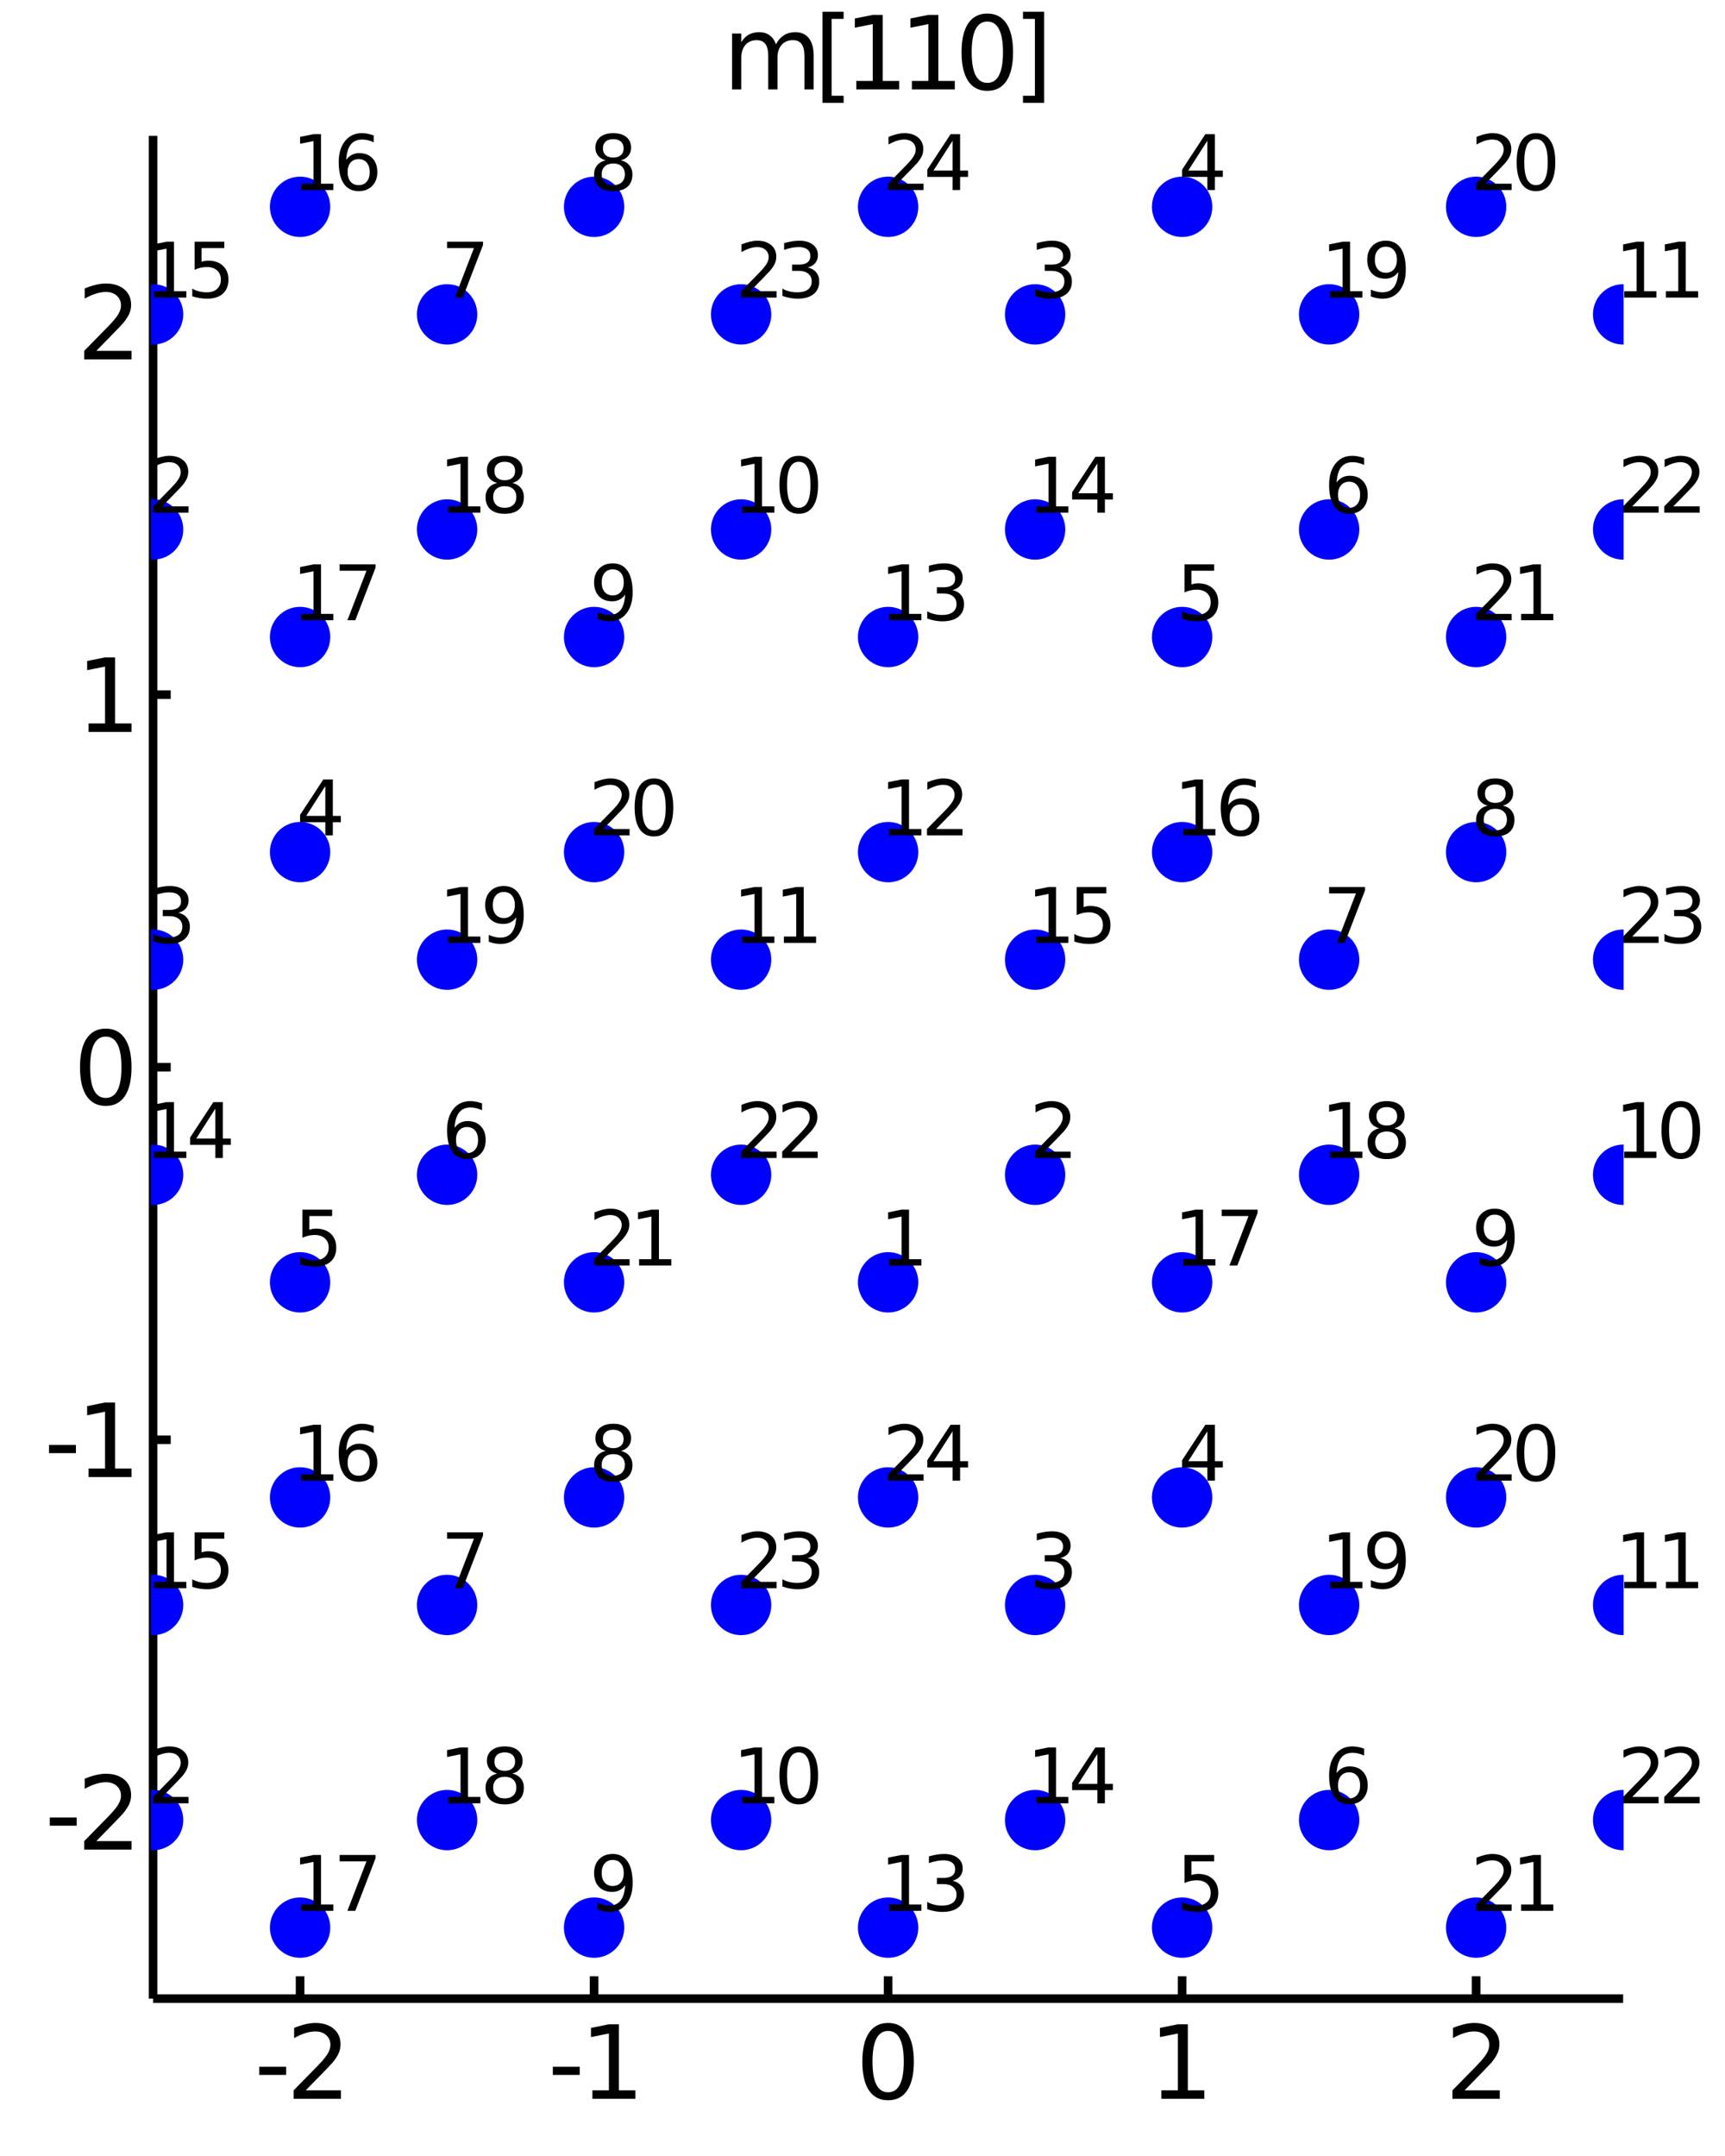 <?xml version="1.0" encoding="utf-8"?>
<svg xmlns="http://www.w3.org/2000/svg" xmlns:xlink="http://www.w3.org/1999/xlink" width="200" height="250" viewBox="0 0 800 1000">
<rect x="0" y="0" width="800" height="1000" fill="#808080" stroke="none"/>
<defs>
  <clipPath id="clip830">
    <rect x="0" y="0" width="800" height="1000"/>
  </clipPath>
</defs>
<path clip-path="url(#clip830)" d="
M0 1000 L800 1000 L800 0 L0 0  Z
  " fill="#ffffff" fill-rule="evenodd" fill-opacity="1"/>
<defs>
  <clipPath id="clip831">
    <rect x="200" y="100" width="701" height="701"/>
  </clipPath>
</defs>
<path clip-path="url(#clip830)" d="
M70.992 927.008 L752.756 927.008 L752.756 62.992 L70.992 62.992  Z
  " fill="#ffffff" fill-rule="evenodd" fill-opacity="1"/>
<defs>
  <clipPath id="clip832">
    <rect x="70" y="62" width="683" height="865"/>
  </clipPath>
</defs>
<polyline clip-path="url(#clip830)" style="stroke:#000000; stroke-width:4; stroke-opacity:1; fill:none" points="
  70.992,927.008 752.756,927.008 
  "/>
<polyline clip-path="url(#clip830)" style="stroke:#000000; stroke-width:4; stroke-opacity:1; fill:none" points="
  70.992,927.008 70.992,62.992 
  "/>
<polyline clip-path="url(#clip830)" style="stroke:#000000; stroke-width:4; stroke-opacity:1; fill:none" points="
  139.169,927.008 139.169,916.64 
  "/>
<polyline clip-path="url(#clip830)" style="stroke:#000000; stroke-width:4; stroke-opacity:1; fill:none" points="
  275.521,927.008 275.521,916.64 
  "/>
<polyline clip-path="url(#clip830)" style="stroke:#000000; stroke-width:4; stroke-opacity:1; fill:none" points="
  411.874,927.008 411.874,916.64 
  "/>
<polyline clip-path="url(#clip830)" style="stroke:#000000; stroke-width:4; stroke-opacity:1; fill:none" points="
  548.227,927.008 548.227,916.64 
  "/>
<polyline clip-path="url(#clip830)" style="stroke:#000000; stroke-width:4; stroke-opacity:1; fill:none" points="
  684.58,927.008 684.58,916.64 
  "/>
<polyline clip-path="url(#clip830)" style="stroke:#000000; stroke-width:4; stroke-opacity:1; fill:none" points="
  70.992,840.606 79.173,840.606 
  "/>
<polyline clip-path="url(#clip830)" style="stroke:#000000; stroke-width:4; stroke-opacity:1; fill:none" points="
  70.992,667.803 79.173,667.803 
  "/>
<polyline clip-path="url(#clip830)" style="stroke:#000000; stroke-width:4; stroke-opacity:1; fill:none" points="
  70.992,495 79.173,495 
  "/>
<polyline clip-path="url(#clip830)" style="stroke:#000000; stroke-width:4; stroke-opacity:1; fill:none" points="
  70.992,322.197 79.173,322.197 
  "/>
<polyline clip-path="url(#clip830)" style="stroke:#000000; stroke-width:4; stroke-opacity:1; fill:none" points="
  70.992,149.394 79.173,149.394 
  "/>
<path clip-path="url(#clip830)" d="M 0 0 M120.222 958.596 L132.699 958.596 L132.699 962.392 L120.222 962.392 L120.222 958.596 Z" fill="#000000" fill-rule="evenodd" fill-opacity="1" /><path clip-path="url(#clip830)" d="M 0 0 M141.796 969.545 L158.115 969.545 L158.115 973.48 L136.171 973.48 L136.171 969.545 Q138.833 966.79 143.416 962.16 Q148.023 957.508 149.203 956.165 Q151.449 953.642 152.328 951.906 Q153.231 950.147 153.231 948.457 Q153.231 945.702 151.286 943.966 Q149.365 942.23 146.263 942.23 Q144.064 942.23 141.611 942.994 Q139.18 943.758 136.402 945.309 L136.402 940.587 Q139.226 939.452 141.68 938.874 Q144.134 938.295 146.171 938.295 Q151.541 938.295 154.736 940.98 Q157.93 943.665 157.93 948.156 Q157.93 950.286 157.12 952.207 Q156.333 954.105 154.226 956.698 Q153.648 957.369 150.546 960.586 Q147.444 963.781 141.796 969.545 Z" fill="#000000" fill-rule="evenodd" fill-opacity="1" /><path clip-path="url(#clip830)" d="M 0 0 M256.389 958.596 L268.866 958.596 L268.866 962.392 L256.389 962.392 L256.389 958.596 Z" fill="#000000" fill-rule="evenodd" fill-opacity="1" /><path clip-path="url(#clip830)" d="M 0 0 M274.746 969.545 L282.385 969.545 L282.385 943.179 L274.075 944.846 L274.075 940.587 L282.338 938.92 L287.014 938.92 L287.014 969.545 L294.653 969.545 L294.653 973.48 L274.746 973.48 L274.746 969.545 Z" fill="#000000" fill-rule="evenodd" fill-opacity="1" /><path clip-path="url(#clip830)" d="M 0 0 M411.874 941.999 Q408.263 941.999 406.434 945.563 Q404.629 949.105 404.629 956.235 Q404.629 963.341 406.434 966.906 Q408.263 970.447 411.874 970.447 Q415.508 970.447 417.314 966.906 Q419.142 963.341 419.142 956.235 Q419.142 949.105 417.314 945.563 Q415.508 941.999 411.874 941.999 M411.874 938.295 Q417.684 938.295 420.74 942.901 Q423.818 947.485 423.818 956.235 Q423.818 964.961 420.74 969.568 Q417.684 974.151 411.874 974.151 Q406.064 974.151 402.985 969.568 Q399.93 964.961 399.93 956.235 Q399.93 947.485 402.985 942.901 Q406.064 938.295 411.874 938.295 Z" fill="#000000" fill-rule="evenodd" fill-opacity="1" /><path clip-path="url(#clip830)" d="M 0 0 M538.609 969.545 L546.248 969.545 L546.248 943.179 L537.937 944.846 L537.937 940.587 L546.201 938.92 L550.877 938.92 L550.877 969.545 L558.516 969.545 L558.516 973.48 L538.609 973.48 L538.609 969.545 Z" fill="#000000" fill-rule="evenodd" fill-opacity="1" /><path clip-path="url(#clip830)" d="M 0 0 M679.232 969.545 L695.552 969.545 L695.552 973.48 L673.607 973.48 L673.607 969.545 Q676.269 966.79 680.853 962.16 Q685.459 957.508 686.64 956.165 Q688.885 953.642 689.765 951.906 Q690.667 950.147 690.667 948.457 Q690.667 945.702 688.723 943.966 Q686.802 942.23 683.7 942.23 Q681.501 942.23 679.047 942.994 Q676.617 943.758 673.839 945.309 L673.839 940.587 Q676.663 939.452 679.117 938.874 Q681.57 938.295 683.607 938.295 Q688.978 938.295 692.172 940.98 Q695.367 943.665 695.367 948.156 Q695.367 950.286 694.556 952.207 Q693.769 954.105 691.663 956.698 Q691.084 957.369 687.982 960.586 Q684.88 963.781 679.232 969.545 Z" fill="#000000" fill-rule="evenodd" fill-opacity="1" /><path clip-path="url(#clip830)" d="M 0 0 M23.099 843.002 L35.576 843.002 L35.576 846.798 L23.099 846.798 L23.099 843.002 Z" fill="#000000" fill-rule="evenodd" fill-opacity="1" /><path clip-path="url(#clip830)" d="M 0 0 M44.673 853.951 L60.992 853.951 L60.992 857.886 L39.048 857.886 L39.048 853.951 Q41.71 851.197 46.293 846.567 Q50.9 841.914 52.08 840.572 Q54.325 838.048 55.205 836.312 Q56.108 834.553 56.108 832.863 Q56.108 830.109 54.163 828.373 Q52.242 826.636 49.14 826.636 Q46.941 826.636 44.488 827.4 Q42.057 828.164 39.279 829.715 L39.279 824.993 Q42.103 823.859 44.557 823.28 Q47.011 822.701 49.048 822.701 Q54.418 822.701 57.612 825.386 Q60.807 828.072 60.807 832.562 Q60.807 834.692 59.997 836.613 Q59.21 838.511 57.103 841.104 Q56.525 841.775 53.423 844.993 Q50.321 848.187 44.673 853.951 Z" fill="#000000" fill-rule="evenodd" fill-opacity="1" /><path clip-path="url(#clip830)" d="M 0 0 M22.728 670.199 L35.205 670.199 L35.205 673.995 L22.728 673.995 L22.728 670.199 Z" fill="#000000" fill-rule="evenodd" fill-opacity="1" /><path clip-path="url(#clip830)" d="M 0 0 M41.085 681.148 L48.724 681.148 L48.724 654.782 L40.413 656.449 L40.413 652.19 L48.677 650.523 L53.353 650.523 L53.353 681.148 L60.992 681.148 L60.992 685.083 L41.085 685.083 L41.085 681.148 Z" fill="#000000" fill-rule="evenodd" fill-opacity="1" /><path clip-path="url(#clip830)" d="M 0 0 M49.048 480.799 Q45.437 480.799 43.608 484.363 Q41.802 487.905 41.802 495.035 Q41.802 502.141 43.608 505.706 Q45.437 509.248 49.048 509.248 Q52.682 509.248 54.487 505.706 Q56.316 502.141 56.316 495.035 Q56.316 487.905 54.487 484.363 Q52.682 480.799 49.048 480.799 M49.048 477.095 Q54.858 477.095 57.913 481.701 Q60.992 486.285 60.992 495.035 Q60.992 503.762 57.913 508.368 Q54.858 512.951 49.048 512.951 Q43.238 512.951 40.159 508.368 Q37.103 503.762 37.103 495.035 Q37.103 486.285 40.159 481.701 Q43.238 477.095 49.048 477.095 Z" fill="#000000" fill-rule="evenodd" fill-opacity="1" /><path clip-path="url(#clip830)" d="M 0 0 M41.085 335.542 L48.724 335.542 L48.724 309.176 L40.413 310.843 L40.413 306.584 L48.677 304.917 L53.353 304.917 L53.353 335.542 L60.992 335.542 L60.992 339.477 L41.085 339.477 L41.085 335.542 Z" fill="#000000" fill-rule="evenodd" fill-opacity="1" /><path clip-path="url(#clip830)" d="M 0 0 M44.673 162.739 L60.992 162.739 L60.992 166.674 L39.048 166.674 L39.048 162.739 Q41.71 159.984 46.293 155.354 Q50.9 150.702 52.08 149.359 Q54.325 146.836 55.205 145.1 Q56.108 143.34 56.108 141.651 Q56.108 138.896 54.163 137.16 Q52.242 135.424 49.14 135.424 Q46.941 135.424 44.488 136.188 Q42.057 136.952 39.279 138.503 L39.279 133.78 Q42.103 132.646 44.557 132.067 Q47.011 131.489 49.048 131.489 Q54.418 131.489 57.612 134.174 Q60.807 136.859 60.807 141.35 Q60.807 143.479 59.997 145.401 Q59.21 147.299 57.103 149.891 Q56.525 150.563 53.423 153.78 Q50.321 156.975 44.673 162.739 Z" fill="#000000" fill-rule="evenodd" fill-opacity="1" /><path clip-path="url(#clip830)" d="M 0 0 M359.849 20.523 Q361.446 17.653 363.668 16.287 Q365.89 14.921 368.9 14.921 Q372.951 14.921 375.15 17.768 Q377.349 20.593 377.349 25.824 L377.349 41.472 L373.066 41.472 L373.066 25.963 Q373.066 22.236 371.747 20.43 Q370.427 18.625 367.719 18.625 Q364.409 18.625 362.488 20.824 Q360.566 23.023 360.566 26.819 L360.566 41.472 L356.284 41.472 L356.284 25.963 Q356.284 22.213 354.965 20.43 Q353.645 18.625 350.891 18.625 Q347.627 18.625 345.705 20.847 Q343.784 23.046 343.784 26.819 L343.784 41.472 L339.502 41.472 L339.502 15.546 L343.784 15.546 L343.784 19.574 Q345.242 17.19 347.279 16.055 Q349.316 14.921 352.117 14.921 Q354.941 14.921 356.909 16.356 Q358.9 17.792 359.849 20.523 Z" fill="#000000" fill-rule="evenodd" fill-opacity="1" /><path clip-path="url(#clip830)" d="M 0 0 M381.423 5.454 L391.238 5.454 L391.238 8.764 L385.682 8.764 L385.682 44.412 L391.238 44.412 L391.238 47.722 L381.423 47.722 L381.423 5.454 Z" fill="#000000" fill-rule="evenodd" fill-opacity="1" /><path clip-path="url(#clip830)" d="M 0 0 M397.117 37.537 L404.756 37.537 L404.756 11.171 L396.446 12.838 L396.446 8.579 L404.71 6.912 L409.386 6.912 L409.386 37.537 L417.024 37.537 L417.024 41.472 L397.117 41.472 L397.117 37.537 Z" fill="#000000" fill-rule="evenodd" fill-opacity="1" /><path clip-path="url(#clip830)" d="M 0 0 M422.904 37.537 L430.543 37.537 L430.543 11.171 L422.233 12.838 L422.233 8.579 L430.497 6.912 L435.173 6.912 L435.173 37.537 L442.811 37.537 L442.811 41.472 L422.904 41.472 L422.904 37.537 Z" fill="#000000" fill-rule="evenodd" fill-opacity="1" /><path clip-path="url(#clip830)" d="M 0 0 M457.881 9.991 Q454.27 9.991 452.441 13.556 Q450.635 17.097 450.635 24.227 Q450.635 31.333 452.441 34.898 Q454.27 38.44 457.881 38.44 Q461.515 38.44 463.32 34.898 Q465.149 31.333 465.149 24.227 Q465.149 17.097 463.32 13.556 Q461.515 9.991 457.881 9.991 M457.881 6.287 Q463.691 6.287 466.746 10.893 Q469.825 15.477 469.825 24.227 Q469.825 32.953 466.746 37.56 Q463.691 42.143 457.881 42.143 Q452.071 42.143 448.992 37.56 Q445.936 32.953 445.936 24.227 Q445.936 15.477 448.992 10.893 Q452.071 6.287 457.881 6.287 Z" fill="#000000" fill-rule="evenodd" fill-opacity="1" /><path clip-path="url(#clip830)" d="M 0 0 M484.246 5.454 L484.246 47.722 L474.432 47.722 L474.432 44.412 L479.964 44.412 L479.964 8.764 L474.432 8.764 L474.432 5.454 L484.246 5.454 Z" fill="#000000" fill-rule="evenodd" fill-opacity="1" /><circle clip-path="url(#clip832)" cx="139.169" cy="894.072" r="14" fill="#0000ff" fill-rule="evenodd" fill-opacity="1" stroke="none"/>
<path clip-path="url(#clip830)" d="M 0 0 M139.672 883.344 L145.401 883.344 L145.401 863.57 L139.169 864.82 L139.169 861.626 L145.366 860.376 L148.873 860.376 L148.873 883.344 L154.602 883.344 L154.602 886.296 L139.672 886.296 L139.672 883.344 Z" fill="#000000" fill-rule="evenodd" fill-opacity="1" /><path clip-path="url(#clip830)" d="M 0 0 M157.519 860.376 L174.186 860.376 L174.186 861.869 L164.776 886.296 L161.113 886.296 L169.967 863.327 L157.519 863.327 L157.519 860.376 Z" fill="#000000" fill-rule="evenodd" fill-opacity="1" /><circle clip-path="url(#clip832)" cx="411.874" cy="594.768" r="14" fill="#0000ff" fill-rule="evenodd" fill-opacity="1" stroke="none"/>
<circle clip-path="url(#clip832)" cx="70.992" cy="844.188" r="14" fill="#0000ff" fill-rule="evenodd" fill-opacity="1" stroke="none"/>
<circle clip-path="url(#clip832)" cx="70.992" cy="445.116" r="14" fill="#0000ff" fill-rule="evenodd" fill-opacity="1" stroke="none"/>
<circle clip-path="url(#clip832)" cx="139.169" cy="395.232" r="14" fill="#0000ff" fill-rule="evenodd" fill-opacity="1" stroke="none"/>
<circle clip-path="url(#clip832)" cx="139.169" cy="594.768" r="14" fill="#0000ff" fill-rule="evenodd" fill-opacity="1" stroke="none"/>
<circle clip-path="url(#clip832)" cx="207.345" cy="544.884" r="14" fill="#0000ff" fill-rule="evenodd" fill-opacity="1" stroke="none"/>
<circle clip-path="url(#clip832)" cx="207.345" cy="744.42" r="14" fill="#0000ff" fill-rule="evenodd" fill-opacity="1" stroke="none"/>
<circle clip-path="url(#clip832)" cx="275.521" cy="694.536" r="14" fill="#0000ff" fill-rule="evenodd" fill-opacity="1" stroke="none"/>
<circle clip-path="url(#clip832)" cx="275.521" cy="894.072" r="14" fill="#0000ff" fill-rule="evenodd" fill-opacity="1" stroke="none"/>
<circle clip-path="url(#clip832)" cx="343.698" cy="844.188" r="14" fill="#0000ff" fill-rule="evenodd" fill-opacity="1" stroke="none"/>
<circle clip-path="url(#clip832)" cx="343.698" cy="445.116" r="14" fill="#0000ff" fill-rule="evenodd" fill-opacity="1" stroke="none"/>
<circle clip-path="url(#clip832)" cx="411.874" cy="894.072" r="14" fill="#0000ff" fill-rule="evenodd" fill-opacity="1" stroke="none"/>
<circle clip-path="url(#clip832)" cx="70.992" cy="544.884" r="14" fill="#0000ff" fill-rule="evenodd" fill-opacity="1" stroke="none"/>
<circle clip-path="url(#clip832)" cx="70.992" cy="744.42" r="14" fill="#0000ff" fill-rule="evenodd" fill-opacity="1" stroke="none"/>
<circle clip-path="url(#clip832)" cx="139.169" cy="694.536" r="14" fill="#0000ff" fill-rule="evenodd" fill-opacity="1" stroke="none"/>
<circle clip-path="url(#clip832)" cx="139.169" cy="295.464" r="14" fill="#0000ff" fill-rule="evenodd" fill-opacity="1" stroke="none"/>
<circle clip-path="url(#clip832)" cx="207.345" cy="844.188" r="14" fill="#0000ff" fill-rule="evenodd" fill-opacity="1" stroke="none"/>
<circle clip-path="url(#clip832)" cx="207.345" cy="445.116" r="14" fill="#0000ff" fill-rule="evenodd" fill-opacity="1" stroke="none"/>
<circle clip-path="url(#clip832)" cx="275.521" cy="594.768" r="14" fill="#0000ff" fill-rule="evenodd" fill-opacity="1" stroke="none"/>
<circle clip-path="url(#clip832)" cx="343.698" cy="544.884" r="14" fill="#0000ff" fill-rule="evenodd" fill-opacity="1" stroke="none"/>
<circle clip-path="url(#clip832)" cx="343.698" cy="744.42" r="14" fill="#0000ff" fill-rule="evenodd" fill-opacity="1" stroke="none"/>
<circle clip-path="url(#clip832)" cx="411.874" cy="694.536" r="14" fill="#0000ff" fill-rule="evenodd" fill-opacity="1" stroke="none"/>
<path clip-path="url(#clip830)" d="M 0 0 M412.377 584.041 L418.107 584.041 L418.107 564.266 L411.874 565.516 L411.874 562.322 L418.072 561.072 L421.579 561.072 L421.579 584.041 L427.308 584.041 L427.308 586.992 L412.377 586.992 L412.377 584.041 Z" fill="#000000" fill-rule="evenodd" fill-opacity="1" /><path clip-path="url(#clip830)" d="M 0 0 M75.211 833.46 L87.45 833.46 L87.45 836.412 L70.992 836.412 L70.992 833.46 Q72.989 831.394 76.426 827.922 Q79.881 824.433 80.766 823.426 Q82.45 821.533 83.11 820.231 Q83.787 818.912 83.787 817.645 Q83.787 815.579 82.329 814.277 Q80.888 812.974 78.561 812.974 Q76.912 812.974 75.072 813.547 Q73.249 814.12 71.166 815.283 L71.166 811.742 Q73.284 810.891 75.124 810.457 Q76.964 810.023 78.492 810.023 Q82.52 810.023 84.916 812.037 Q87.311 814.051 87.311 817.419 Q87.311 819.016 86.704 820.457 Q86.114 821.881 84.534 823.825 Q84.1 824.329 81.773 826.742 Q79.447 829.138 75.211 833.46 Z" fill="#000000" fill-rule="evenodd" fill-opacity="1" /><path clip-path="url(#clip830)" d="M 0 0 M82.711 423.364 Q85.228 423.903 86.634 425.604 Q88.058 427.305 88.058 429.805 Q88.058 433.642 85.419 435.743 Q82.78 437.843 77.919 437.843 Q76.287 437.843 74.551 437.514 Q72.832 437.201 70.992 436.559 L70.992 433.173 Q72.451 434.024 74.187 434.458 Q75.923 434.892 77.815 434.892 Q81.114 434.892 82.832 433.59 Q84.568 432.288 84.568 429.805 Q84.568 427.514 82.954 426.229 Q81.357 424.927 78.492 424.927 L75.471 424.927 L75.471 422.045 L78.631 422.045 Q81.218 422.045 82.589 421.021 Q83.961 419.979 83.961 418.035 Q83.961 416.038 82.537 414.979 Q81.131 413.903 78.492 413.903 Q77.051 413.903 75.402 414.215 Q73.752 414.528 71.773 415.187 L71.773 412.062 Q73.77 411.507 75.506 411.229 Q77.26 410.951 78.805 410.951 Q82.798 410.951 85.124 412.774 Q87.45 414.58 87.45 417.67 Q87.45 419.823 86.218 421.316 Q84.985 422.791 82.711 423.364 Z" fill="#000000" fill-rule="evenodd" fill-opacity="1" /><path clip-path="url(#clip830)" d="M 0 0 M150.87 364.592 L142.016 378.428 L150.87 378.428 L150.87 364.592 M149.95 361.536 L154.359 361.536 L154.359 378.428 L158.057 378.428 L158.057 381.345 L154.359 381.345 L154.359 387.456 L150.87 387.456 L150.87 381.345 L139.169 381.345 L139.169 377.96 L149.95 361.536 Z" fill="#000000" fill-rule="evenodd" fill-opacity="1" /><path clip-path="url(#clip830)" d="M 0 0 M140.262 561.072 L154.03 561.072 L154.03 564.023 L143.474 564.023 L143.474 570.377 Q144.238 570.117 145.002 569.996 Q145.766 569.857 146.53 569.857 Q150.87 569.857 153.405 572.235 Q155.939 574.614 155.939 578.676 Q155.939 582.86 153.335 585.186 Q150.731 587.495 145.991 587.495 Q144.359 587.495 142.658 587.218 Q140.974 586.94 139.169 586.384 L139.169 582.86 Q140.731 583.711 142.398 584.127 Q144.064 584.544 145.922 584.544 Q148.925 584.544 150.679 582.964 Q152.432 581.384 152.432 578.676 Q152.432 575.968 150.679 574.388 Q148.925 572.808 145.922 572.808 Q144.516 572.808 143.109 573.12 Q141.721 573.433 140.262 574.093 L140.262 561.072 Z" fill="#000000" fill-rule="evenodd" fill-opacity="1" /><path clip-path="url(#clip830)" d="M 0 0 M216.598 522.75 Q214.237 522.75 212.848 524.365 Q211.477 525.98 211.477 528.792 Q211.477 531.587 212.848 533.219 Q214.237 534.834 216.598 534.834 Q218.959 534.834 220.331 533.219 Q221.72 531.587 221.72 528.792 Q221.72 525.98 220.331 524.365 Q218.959 522.75 216.598 522.75 M223.56 511.761 L223.56 514.955 Q222.241 514.33 220.886 514 Q219.55 513.671 218.23 513.671 Q214.758 513.671 212.918 516.014 Q211.095 518.358 210.834 523.098 Q211.859 521.587 213.404 520.789 Q214.949 519.973 216.807 519.973 Q220.713 519.973 222.97 522.351 Q225.244 524.712 225.244 528.792 Q225.244 532.785 222.883 535.198 Q220.522 537.611 216.598 537.611 Q212.102 537.611 209.723 534.174 Q207.345 530.719 207.345 524.174 Q207.345 518.028 210.262 514.382 Q213.178 510.719 218.091 510.719 Q219.411 510.719 220.748 510.98 Q222.102 511.24 223.56 511.761 Z" fill="#000000" fill-rule="evenodd" fill-opacity="1" /><path clip-path="url(#clip830)" d="M 0 0 M207.345 710.724 L224.011 710.724 L224.011 712.217 L214.602 736.644 L210.939 736.644 L219.793 713.675 L207.345 713.675 L207.345 710.724 Z" fill="#000000" fill-rule="evenodd" fill-opacity="1" /><path clip-path="url(#clip830)" d="M 0 0 M284.41 674.451 Q281.91 674.451 280.469 675.788 Q279.046 677.125 279.046 679.468 Q279.046 681.812 280.469 683.149 Q281.91 684.486 284.41 684.486 Q286.91 684.486 288.351 683.149 Q289.792 681.795 289.792 679.468 Q289.792 677.125 288.351 675.788 Q286.927 674.451 284.41 674.451 M280.903 672.958 Q278.646 672.402 277.379 670.857 Q276.129 669.312 276.129 667.09 Q276.129 663.982 278.334 662.177 Q280.556 660.371 284.41 660.371 Q288.282 660.371 290.486 662.177 Q292.691 663.982 292.691 667.09 Q292.691 669.312 291.424 670.857 Q290.174 672.402 287.934 672.958 Q290.469 673.548 291.875 675.267 Q293.299 676.986 293.299 679.468 Q293.299 683.236 290.99 685.249 Q288.698 687.263 284.41 687.263 Q280.122 687.263 277.813 685.249 Q275.521 683.236 275.521 679.468 Q275.521 676.986 276.945 675.267 Q278.368 673.548 280.903 672.958 M279.618 667.42 Q279.618 669.434 280.868 670.562 Q282.136 671.691 284.41 671.691 Q286.667 671.691 287.934 670.562 Q289.219 669.434 289.219 667.42 Q289.219 665.406 287.934 664.277 Q286.667 663.149 284.41 663.149 Q282.136 663.149 280.868 664.277 Q279.618 665.406 279.618 667.42 Z" fill="#000000" fill-rule="evenodd" fill-opacity="1" /><path clip-path="url(#clip830)" d="M 0 0 M277.188 885.758 L277.188 882.563 Q278.507 883.188 279.862 883.518 Q281.216 883.848 282.518 883.848 Q285.99 883.848 287.813 881.521 Q289.653 879.178 289.914 874.421 Q288.907 875.914 287.361 876.712 Q285.816 877.511 283.941 877.511 Q280.052 877.511 277.778 875.167 Q275.521 872.806 275.521 868.726 Q275.521 864.733 277.882 862.32 Q280.243 859.907 284.167 859.907 Q288.664 859.907 291.025 863.362 Q293.403 866.799 293.403 873.362 Q293.403 879.49 290.486 883.153 Q287.587 886.799 282.674 886.799 Q281.355 886.799 280 886.539 Q278.646 886.278 277.188 885.758 M284.167 874.768 Q286.528 874.768 287.9 873.153 Q289.289 871.539 289.289 868.726 Q289.289 865.931 287.9 864.317 Q286.528 862.685 284.167 862.685 Q281.806 862.685 280.417 864.317 Q279.046 865.931 279.046 868.726 Q279.046 871.539 280.417 873.153 Q281.806 874.768 284.167 874.768 Z" fill="#000000" fill-rule="evenodd" fill-opacity="1" /><path clip-path="url(#clip830)" d="M 0 0 M344.201 833.46 L349.93 833.46 L349.93 813.686 L343.698 814.936 L343.698 811.742 L349.896 810.492 L353.402 810.492 L353.402 833.46 L359.132 833.46 L359.132 836.412 L344.201 836.412 L344.201 833.46 Z" fill="#000000" fill-rule="evenodd" fill-opacity="1" /><path clip-path="url(#clip830)" d="M 0 0 M370.434 812.801 Q367.725 812.801 366.354 815.474 Q365 818.131 365 823.478 Q365 828.808 366.354 831.481 Q367.725 834.138 370.434 834.138 Q373.159 834.138 374.513 831.481 Q375.885 828.808 375.885 823.478 Q375.885 818.131 374.513 815.474 Q373.159 812.801 370.434 812.801 M370.434 810.023 Q374.791 810.023 377.083 813.478 Q379.392 816.915 379.392 823.478 Q379.392 830.023 377.083 833.478 Q374.791 836.915 370.434 836.915 Q366.076 836.915 363.767 833.478 Q361.475 830.023 361.475 823.478 Q361.475 816.915 363.767 813.478 Q366.076 810.023 370.434 810.023 Z" fill="#000000" fill-rule="evenodd" fill-opacity="1" /><path clip-path="url(#clip830)" d="M 0 0 M344.201 434.389 L349.93 434.389 L349.93 414.614 L343.698 415.864 L343.698 412.67 L349.896 411.42 L353.402 411.42 L353.402 434.389 L359.132 434.389 L359.132 437.34 L344.201 437.34 L344.201 434.389 Z" fill="#000000" fill-rule="evenodd" fill-opacity="1" /><path clip-path="url(#clip830)" d="M 0 0 M363.541 434.389 L369.27 434.389 L369.27 414.614 L363.038 415.864 L363.038 412.67 L369.236 411.42 L372.743 411.42 L372.743 434.389 L378.472 434.389 L378.472 437.34 L363.541 437.34 L363.541 434.389 Z" fill="#000000" fill-rule="evenodd" fill-opacity="1" /><path clip-path="url(#clip830)" d="M 0 0 M412.377 883.344 L418.107 883.344 L418.107 863.57 L411.874 864.82 L411.874 861.626 L418.072 860.376 L421.579 860.376 L421.579 883.344 L427.308 883.344 L427.308 886.296 L412.377 886.296 L412.377 883.344 Z" fill="#000000" fill-rule="evenodd" fill-opacity="1" /><path clip-path="url(#clip830)" d="M 0 0 M441.735 872.32 Q444.252 872.858 445.659 874.56 Q447.082 876.261 447.082 878.761 Q447.082 882.598 444.443 884.699 Q441.804 886.799 436.943 886.799 Q435.311 886.799 433.575 886.469 Q431.857 886.157 430.016 885.515 L430.016 882.129 Q431.475 882.98 433.211 883.414 Q434.947 883.848 436.839 883.848 Q440.138 883.848 441.856 882.546 Q443.593 881.244 443.593 878.761 Q443.593 876.469 441.978 875.185 Q440.381 873.883 437.516 873.883 L434.495 873.883 L434.495 871.001 L437.655 871.001 Q440.242 871.001 441.613 869.976 Q442.985 868.935 442.985 866.99 Q442.985 864.994 441.561 863.935 Q440.155 862.858 437.516 862.858 Q436.075 862.858 434.426 863.171 Q432.777 863.483 430.798 864.143 L430.798 861.018 Q432.794 860.463 434.53 860.185 Q436.284 859.907 437.829 859.907 Q441.822 859.907 444.148 861.73 Q446.475 863.535 446.475 866.626 Q446.475 868.779 445.242 870.272 Q444.009 871.747 441.735 872.32 Z" fill="#000000" fill-rule="evenodd" fill-opacity="1" /><path clip-path="url(#clip830)" d="M 0 0 M71.496 534.157 L77.225 534.157 L77.225 514.382 L70.992 515.632 L70.992 512.438 L77.19 511.188 L80.697 511.188 L80.697 534.157 L86.426 534.157 L86.426 537.108 L71.496 537.108 L71.496 534.157 Z" fill="#000000" fill-rule="evenodd" fill-opacity="1" /><path clip-path="url(#clip830)" d="M 0 0 M99.864 514.244 L91.009 528.08 L99.864 528.08 L99.864 514.244 M98.943 511.188 L103.353 511.188 L103.353 528.08 L107.051 528.08 L107.051 530.997 L103.353 530.997 L103.353 537.108 L99.864 537.108 L99.864 530.997 L88.162 530.997 L88.162 527.611 L98.943 511.188 Z" fill="#000000" fill-rule="evenodd" fill-opacity="1" /><path clip-path="url(#clip830)" d="M 0 0 M71.496 733.692 L77.225 733.692 L77.225 713.918 L70.992 715.168 L70.992 711.974 L77.19 710.724 L80.697 710.724 L80.697 733.692 L86.426 733.692 L86.426 736.644 L71.496 736.644 L71.496 733.692 Z" fill="#000000" fill-rule="evenodd" fill-opacity="1" /><path clip-path="url(#clip830)" d="M 0 0 M90.263 710.724 L104.03 710.724 L104.03 713.675 L93.475 713.675 L93.475 720.029 Q94.239 719.769 95.002 719.647 Q95.766 719.509 96.53 719.509 Q100.87 719.509 103.405 721.887 Q105.94 724.265 105.94 728.328 Q105.94 732.512 103.336 734.838 Q100.732 737.147 95.992 737.147 Q94.36 737.147 92.659 736.87 Q90.975 736.592 89.169 736.036 L89.169 732.512 Q90.732 733.363 92.398 733.779 Q94.065 734.196 95.922 734.196 Q98.926 734.196 100.679 732.616 Q102.433 731.036 102.433 728.328 Q102.433 725.62 100.679 724.04 Q98.926 722.46 95.922 722.46 Q94.516 722.46 93.11 722.772 Q91.721 723.085 90.263 723.745 L90.263 710.724 Z" fill="#000000" fill-rule="evenodd" fill-opacity="1" /><path clip-path="url(#clip830)" d="M 0 0 M139.672 683.809 L145.401 683.809 L145.401 664.034 L139.169 665.284 L139.169 662.09 L145.366 660.84 L148.873 660.84 L148.873 683.809 L154.602 683.809 L154.602 686.76 L139.672 686.76 L139.672 683.809 Z" fill="#000000" fill-rule="evenodd" fill-opacity="1" /><path clip-path="url(#clip830)" d="M 0 0 M166.338 672.402 Q163.977 672.402 162.589 674.017 Q161.217 675.631 161.217 678.444 Q161.217 681.239 162.589 682.871 Q163.977 684.486 166.338 684.486 Q168.7 684.486 170.071 682.871 Q171.46 681.239 171.46 678.444 Q171.46 675.631 170.071 674.017 Q168.7 672.402 166.338 672.402 M173.3 661.413 L173.3 664.607 Q171.981 663.982 170.627 663.652 Q169.29 663.323 167.97 663.323 Q164.498 663.323 162.658 665.666 Q160.835 668.01 160.575 672.75 Q161.599 671.239 163.144 670.441 Q164.689 669.625 166.547 669.625 Q170.453 669.625 172.71 672.003 Q174.984 674.364 174.984 678.444 Q174.984 682.437 172.623 684.85 Q170.262 687.263 166.338 687.263 Q161.842 687.263 159.464 683.826 Q157.085 680.371 157.085 673.826 Q157.085 667.68 160.002 664.034 Q162.918 660.371 167.832 660.371 Q169.151 660.371 170.488 660.632 Q171.842 660.892 173.3 661.413 Z" fill="#000000" fill-rule="evenodd" fill-opacity="1" /><path clip-path="url(#clip830)" d="M 0 0 M139.672 284.737 L145.401 284.737 L145.401 264.963 L139.169 266.213 L139.169 263.018 L145.366 261.768 L148.873 261.768 L148.873 284.737 L154.602 284.737 L154.602 287.688 L139.672 287.688 L139.672 284.737 Z" fill="#000000" fill-rule="evenodd" fill-opacity="1" /><path clip-path="url(#clip830)" d="M 0 0 M157.519 261.768 L174.186 261.768 L174.186 263.261 L164.776 287.688 L161.113 287.688 L169.967 264.719 L157.519 264.719 L157.519 261.768 Z" fill="#000000" fill-rule="evenodd" fill-opacity="1" /><path clip-path="url(#clip830)" d="M 0 0 M207.848 833.46 L213.577 833.46 L213.577 813.686 L207.345 814.936 L207.345 811.742 L213.543 810.492 L217.05 810.492 L217.05 833.46 L222.779 833.46 L222.779 836.412 L207.848 836.412 L207.848 833.46 Z" fill="#000000" fill-rule="evenodd" fill-opacity="1" /><path clip-path="url(#clip830)" d="M 0 0 M234.081 824.103 Q231.581 824.103 230.14 825.44 Q228.716 826.776 228.716 829.12 Q228.716 831.464 230.14 832.801 Q231.581 834.138 234.081 834.138 Q236.581 834.138 238.022 832.801 Q239.463 831.447 239.463 829.12 Q239.463 826.776 238.022 825.44 Q236.598 824.103 234.081 824.103 M230.574 822.61 Q228.317 822.054 227.05 820.509 Q225.8 818.964 225.8 816.742 Q225.8 813.634 228.004 811.829 Q230.227 810.023 234.081 810.023 Q237.952 810.023 240.157 811.829 Q242.362 813.634 242.362 816.742 Q242.362 818.964 241.095 820.509 Q239.845 822.054 237.605 822.61 Q240.14 823.2 241.546 824.919 Q242.97 826.638 242.97 829.12 Q242.97 832.888 240.661 834.901 Q238.369 836.915 234.081 836.915 Q229.793 836.915 227.484 834.901 Q225.192 832.888 225.192 829.12 Q225.192 826.638 226.616 824.919 Q228.039 823.2 230.574 822.61 M229.289 817.072 Q229.289 819.086 230.539 820.214 Q231.807 821.342 234.081 821.342 Q236.338 821.342 237.605 820.214 Q238.89 819.086 238.89 817.072 Q238.89 815.058 237.605 813.929 Q236.338 812.801 234.081 812.801 Q231.807 812.801 230.539 813.929 Q229.289 815.058 229.289 817.072 Z" fill="#000000" fill-rule="evenodd" fill-opacity="1" /><path clip-path="url(#clip830)" d="M 0 0 M207.848 434.389 L213.577 434.389 L213.577 414.614 L207.345 415.864 L207.345 412.67 L213.543 411.42 L217.05 411.42 L217.05 434.389 L222.779 434.389 L222.779 437.34 L207.848 437.34 L207.848 434.389 Z" fill="#000000" fill-rule="evenodd" fill-opacity="1" /><path clip-path="url(#clip830)" d="M 0 0 M226.685 436.802 L226.685 433.607 Q228.004 434.232 229.359 434.562 Q230.713 434.892 232.015 434.892 Q235.487 434.892 237.31 432.566 Q239.15 430.222 239.411 425.465 Q238.404 426.958 236.859 427.757 Q235.313 428.555 233.438 428.555 Q229.55 428.555 227.275 426.212 Q225.018 423.851 225.018 419.771 Q225.018 415.778 227.379 413.364 Q229.741 410.951 233.664 410.951 Q238.161 410.951 240.522 414.406 Q242.9 417.844 242.9 424.406 Q242.9 430.535 239.984 434.198 Q237.084 437.843 232.171 437.843 Q230.852 437.843 229.498 437.583 Q228.143 437.323 226.685 436.802 M233.664 425.812 Q236.025 425.812 237.397 424.198 Q238.786 422.583 238.786 419.771 Q238.786 416.976 237.397 415.361 Q236.025 413.729 233.664 413.729 Q231.303 413.729 229.914 415.361 Q228.543 416.976 228.543 419.771 Q228.543 422.583 229.914 424.198 Q231.303 425.812 233.664 425.812 Z" fill="#000000" fill-rule="evenodd" fill-opacity="1" /><path clip-path="url(#clip830)" d="M 0 0 M279.74 584.041 L291.98 584.041 L291.98 586.992 L275.521 586.992 L275.521 584.041 Q277.518 581.975 280.955 578.502 Q284.41 575.013 285.296 574.006 Q286.98 572.114 287.639 570.811 Q288.316 569.492 288.316 568.225 Q288.316 566.159 286.858 564.857 Q285.417 563.555 283.091 563.555 Q281.441 563.555 279.601 564.127 Q277.778 564.7 275.695 565.864 L275.695 562.322 Q277.813 561.471 279.653 561.037 Q281.493 560.603 283.021 560.603 Q287.049 560.603 289.445 562.617 Q291.841 564.631 291.841 567.999 Q291.841 569.596 291.233 571.037 Q290.643 572.461 289.063 574.405 Q288.629 574.909 286.302 577.322 Q283.976 579.718 279.74 584.041 Z" fill="#000000" fill-rule="evenodd" fill-opacity="1" /><path clip-path="url(#clip830)" d="M 0 0 M296.389 584.041 L302.118 584.041 L302.118 564.266 L295.886 565.516 L295.886 562.322 L302.084 561.072 L305.591 561.072 L305.591 584.041 L311.32 584.041 L311.32 586.992 L296.389 586.992 L296.389 584.041 Z" fill="#000000" fill-rule="evenodd" fill-opacity="1" /><path clip-path="url(#clip830)" d="M 0 0 M347.916 534.157 L360.156 534.157 L360.156 537.108 L343.698 537.108 L343.698 534.157 Q345.694 532.091 349.132 528.618 Q352.586 525.129 353.472 524.122 Q355.156 522.23 355.816 520.928 Q356.493 519.608 356.493 518.341 Q356.493 516.275 355.034 514.973 Q353.593 513.671 351.267 513.671 Q349.618 513.671 347.777 514.244 Q345.955 514.816 343.871 515.98 L343.871 512.438 Q345.989 511.587 347.83 511.153 Q349.67 510.719 351.198 510.719 Q355.225 510.719 357.621 512.733 Q360.017 514.747 360.017 518.115 Q360.017 519.712 359.409 521.153 Q358.819 522.577 357.239 524.521 Q356.805 525.025 354.479 527.438 Q352.152 529.834 347.916 534.157 Z" fill="#000000" fill-rule="evenodd" fill-opacity="1" /><path clip-path="url(#clip830)" d="M 0 0 M366.979 534.157 L379.218 534.157 L379.218 537.108 L362.76 537.108 L362.76 534.157 Q364.757 532.091 368.194 528.618 Q371.649 525.129 372.534 524.122 Q374.218 522.23 374.878 520.928 Q375.555 519.608 375.555 518.341 Q375.555 516.275 374.097 514.973 Q372.656 513.671 370.329 513.671 Q368.68 513.671 366.84 514.244 Q365.017 514.816 362.934 515.98 L362.934 512.438 Q365.052 511.587 366.892 511.153 Q368.732 510.719 370.26 510.719 Q374.288 510.719 376.684 512.733 Q379.079 514.747 379.079 518.115 Q379.079 519.712 378.472 521.153 Q377.881 522.577 376.302 524.521 Q375.868 525.025 373.541 527.438 Q371.215 529.834 366.979 534.157 Z" fill="#000000" fill-rule="evenodd" fill-opacity="1" /><path clip-path="url(#clip830)" d="M 0 0 M347.916 733.692 L360.156 733.692 L360.156 736.644 L343.698 736.644 L343.698 733.692 Q345.694 731.627 349.132 728.154 Q352.586 724.665 353.472 723.658 Q355.156 721.765 355.816 720.463 Q356.493 719.144 356.493 717.877 Q356.493 715.811 355.034 714.509 Q353.593 713.206 351.267 713.206 Q349.618 713.206 347.777 713.779 Q345.955 714.352 343.871 715.516 L343.871 711.974 Q345.989 711.123 347.83 710.689 Q349.67 710.255 351.198 710.255 Q355.225 710.255 357.621 712.269 Q360.017 714.283 360.017 717.651 Q360.017 719.248 359.409 720.689 Q358.819 722.113 357.239 724.057 Q356.805 724.561 354.479 726.974 Q352.152 729.37 347.916 733.692 Z" fill="#000000" fill-rule="evenodd" fill-opacity="1" /><path clip-path="url(#clip830)" d="M 0 0 M374.583 722.668 Q377.1 723.206 378.506 724.908 Q379.93 726.609 379.93 729.109 Q379.93 732.946 377.291 735.047 Q374.652 737.147 369.791 737.147 Q368.159 737.147 366.423 736.817 Q364.704 736.505 362.864 735.863 L362.864 732.477 Q364.323 733.328 366.059 733.762 Q367.795 734.196 369.687 734.196 Q372.986 734.196 374.704 732.894 Q376.441 731.592 376.441 729.109 Q376.441 726.818 374.826 725.533 Q373.229 724.231 370.364 724.231 L367.343 724.231 L367.343 721.349 L370.503 721.349 Q373.09 721.349 374.461 720.325 Q375.833 719.283 375.833 717.338 Q375.833 715.342 374.409 714.283 Q373.003 713.206 370.364 713.206 Q368.923 713.206 367.274 713.519 Q365.625 713.831 363.645 714.491 L363.645 711.366 Q365.642 710.811 367.378 710.533 Q369.132 710.255 370.677 710.255 Q374.67 710.255 376.996 712.078 Q379.322 713.884 379.322 716.974 Q379.322 719.127 378.09 720.62 Q376.857 722.095 374.583 722.668 Z" fill="#000000" fill-rule="evenodd" fill-opacity="1" /><path clip-path="url(#clip830)" d="M 0 0 M416.093 683.809 L428.332 683.809 L428.332 686.76 L411.874 686.76 L411.874 683.809 Q413.871 681.743 417.308 678.27 Q420.763 674.781 421.648 673.774 Q423.332 671.881 423.992 670.579 Q424.669 669.26 424.669 667.993 Q424.669 665.927 423.211 664.625 Q421.77 663.323 419.443 663.323 Q417.794 663.323 415.954 663.895 Q414.131 664.468 412.048 665.632 L412.048 662.09 Q414.166 661.239 416.006 660.805 Q417.846 660.371 419.374 660.371 Q423.402 660.371 425.798 662.385 Q428.193 664.399 428.193 667.767 Q428.193 669.364 427.586 670.805 Q426.995 672.229 425.416 674.173 Q424.982 674.677 422.655 677.09 Q420.329 679.486 416.093 683.809 Z" fill="#000000" fill-rule="evenodd" fill-opacity="1" /><path clip-path="url(#clip830)" d="M 0 0 M441.77 663.895 L432.916 677.732 L441.77 677.732 L441.77 663.895 M440.85 660.84 L445.259 660.84 L445.259 677.732 L448.957 677.732 L448.957 680.649 L445.259 680.649 L445.259 686.76 L441.77 686.76 L441.77 680.649 L430.068 680.649 L430.068 677.263 L440.85 660.84 Z" fill="#000000" fill-rule="evenodd" fill-opacity="1" /><circle clip-path="url(#clip832)" cx="70.992" cy="245.58" r="14" fill="#0000ff" fill-rule="evenodd" fill-opacity="1" stroke="none"/>
<circle clip-path="url(#clip832)" cx="207.345" cy="145.812" r="14" fill="#0000ff" fill-rule="evenodd" fill-opacity="1" stroke="none"/>
<circle clip-path="url(#clip832)" cx="275.521" cy="95.928" r="14" fill="#0000ff" fill-rule="evenodd" fill-opacity="1" stroke="none"/>
<circle clip-path="url(#clip832)" cx="275.521" cy="295.464" r="14" fill="#0000ff" fill-rule="evenodd" fill-opacity="1" stroke="none"/>
<circle clip-path="url(#clip832)" cx="343.698" cy="245.58" r="14" fill="#0000ff" fill-rule="evenodd" fill-opacity="1" stroke="none"/>
<circle clip-path="url(#clip832)" cx="411.874" cy="395.232" r="14" fill="#0000ff" fill-rule="evenodd" fill-opacity="1" stroke="none"/>
<circle clip-path="url(#clip832)" cx="411.874" cy="295.464" r="14" fill="#0000ff" fill-rule="evenodd" fill-opacity="1" stroke="none"/>
<circle clip-path="url(#clip832)" cx="70.992" cy="145.812" r="14" fill="#0000ff" fill-rule="evenodd" fill-opacity="1" stroke="none"/>
<circle clip-path="url(#clip832)" cx="139.169" cy="95.928" r="14" fill="#0000ff" fill-rule="evenodd" fill-opacity="1" stroke="none"/>
<circle clip-path="url(#clip832)" cx="207.345" cy="245.58" r="14" fill="#0000ff" fill-rule="evenodd" fill-opacity="1" stroke="none"/>
<circle clip-path="url(#clip832)" cx="275.521" cy="395.232" r="14" fill="#0000ff" fill-rule="evenodd" fill-opacity="1" stroke="none"/>
<circle clip-path="url(#clip832)" cx="343.698" cy="145.812" r="14" fill="#0000ff" fill-rule="evenodd" fill-opacity="1" stroke="none"/>
<circle clip-path="url(#clip832)" cx="411.874" cy="95.928" r="14" fill="#0000ff" fill-rule="evenodd" fill-opacity="1" stroke="none"/>
<path clip-path="url(#clip830)" d="M 0 0 M75.211 234.853 L87.45 234.853 L87.45 237.804 L70.992 237.804 L70.992 234.853 Q72.989 232.787 76.426 229.315 Q79.881 225.825 80.766 224.818 Q82.45 222.926 83.11 221.624 Q83.787 220.304 83.787 219.037 Q83.787 216.971 82.329 215.669 Q80.888 214.367 78.561 214.367 Q76.912 214.367 75.072 214.94 Q73.249 215.513 71.166 216.676 L71.166 213.134 Q73.284 212.283 75.124 211.849 Q76.964 211.415 78.492 211.415 Q82.52 211.415 84.916 213.429 Q87.311 215.443 87.311 218.811 Q87.311 220.408 86.704 221.849 Q86.114 223.273 84.534 225.217 Q84.1 225.721 81.773 228.134 Q79.447 230.53 75.211 234.853 Z" fill="#000000" fill-rule="evenodd" fill-opacity="1" /><path clip-path="url(#clip830)" d="M 0 0 M207.345 112.116 L224.011 112.116 L224.011 113.609 L214.602 138.036 L210.939 138.036 L219.793 115.068 L207.345 115.068 L207.345 112.116 Z" fill="#000000" fill-rule="evenodd" fill-opacity="1" /><path clip-path="url(#clip830)" d="M 0 0 M284.41 75.843 Q281.91 75.843 280.469 77.18 Q279.046 78.517 279.046 80.861 Q279.046 83.204 280.469 84.541 Q281.91 85.878 284.41 85.878 Q286.91 85.878 288.351 84.541 Q289.792 83.187 289.792 80.861 Q289.792 78.517 288.351 77.18 Q286.927 75.843 284.41 75.843 M280.903 74.35 Q278.646 73.795 277.379 72.249 Q276.129 70.704 276.129 68.482 Q276.129 65.375 278.334 63.569 Q280.556 61.764 284.41 61.764 Q288.282 61.764 290.486 63.569 Q292.691 65.375 292.691 68.482 Q292.691 70.704 291.424 72.249 Q290.174 73.795 287.934 74.35 Q290.469 74.941 291.875 76.659 Q293.299 78.378 293.299 80.861 Q293.299 84.628 290.99 86.642 Q288.698 88.656 284.41 88.656 Q280.122 88.656 277.813 86.642 Q275.521 84.628 275.521 80.861 Q275.521 78.378 276.945 76.659 Q278.368 74.941 280.903 74.35 M279.618 68.812 Q279.618 70.826 280.868 71.954 Q282.136 73.083 284.41 73.083 Q286.667 73.083 287.934 71.954 Q289.219 70.826 289.219 68.812 Q289.219 66.798 287.934 65.67 Q286.667 64.541 284.41 64.541 Q282.136 64.541 280.868 65.67 Q279.618 66.798 279.618 68.812 Z" fill="#000000" fill-rule="evenodd" fill-opacity="1" /><path clip-path="url(#clip830)" d="M 0 0 M277.188 287.15 L277.188 283.955 Q278.507 284.58 279.862 284.91 Q281.216 285.24 282.518 285.24 Q285.99 285.24 287.813 282.914 Q289.653 280.57 289.914 275.813 Q288.907 277.306 287.361 278.105 Q285.816 278.903 283.941 278.903 Q280.052 278.903 277.778 276.56 Q275.521 274.199 275.521 270.119 Q275.521 266.126 277.882 263.713 Q280.243 261.299 284.167 261.299 Q288.664 261.299 291.025 264.754 Q293.403 268.192 293.403 274.754 Q293.403 280.883 290.486 284.546 Q287.587 288.192 282.674 288.192 Q281.355 288.192 280 287.931 Q278.646 287.671 277.188 287.15 M284.167 276.16 Q286.528 276.16 287.9 274.546 Q289.289 272.931 289.289 270.119 Q289.289 267.324 287.9 265.709 Q286.528 264.077 284.167 264.077 Q281.806 264.077 280.417 265.709 Q279.046 267.324 279.046 270.119 Q279.046 272.931 280.417 274.546 Q281.806 276.16 284.167 276.16 Z" fill="#000000" fill-rule="evenodd" fill-opacity="1" /><path clip-path="url(#clip830)" d="M 0 0 M344.201 234.853 L349.93 234.853 L349.93 215.079 L343.698 216.329 L343.698 213.134 L349.896 211.884 L353.402 211.884 L353.402 234.853 L359.132 234.853 L359.132 237.804 L344.201 237.804 L344.201 234.853 Z" fill="#000000" fill-rule="evenodd" fill-opacity="1" /><path clip-path="url(#clip830)" d="M 0 0 M370.434 214.193 Q367.725 214.193 366.354 216.867 Q365 219.523 365 224.87 Q365 230.2 366.354 232.874 Q367.725 235.53 370.434 235.53 Q373.159 235.53 374.513 232.874 Q375.885 230.2 375.885 224.87 Q375.885 219.523 374.513 216.867 Q373.159 214.193 370.434 214.193 M370.434 211.415 Q374.791 211.415 377.083 214.87 Q379.392 218.308 379.392 224.87 Q379.392 231.415 377.083 234.87 Q374.791 238.308 370.434 238.308 Q366.076 238.308 363.767 234.87 Q361.475 231.415 361.475 224.87 Q361.475 218.308 363.767 214.87 Q366.076 211.415 370.434 211.415 Z" fill="#000000" fill-rule="evenodd" fill-opacity="1" /><path clip-path="url(#clip830)" d="M 0 0 M412.377 384.505 L418.107 384.505 L418.107 364.73 L411.874 365.98 L411.874 362.786 L418.072 361.536 L421.579 361.536 L421.579 384.505 L427.308 384.505 L427.308 387.456 L412.377 387.456 L412.377 384.505 Z" fill="#000000" fill-rule="evenodd" fill-opacity="1" /><path clip-path="url(#clip830)" d="M 0 0 M434.131 384.505 L446.37 384.505 L446.37 387.456 L429.912 387.456 L429.912 384.505 Q431.909 382.439 435.346 378.967 Q438.801 375.477 439.686 374.47 Q441.37 372.578 442.03 371.276 Q442.707 369.956 442.707 368.689 Q442.707 366.623 441.249 365.321 Q439.808 364.019 437.482 364.019 Q435.832 364.019 433.992 364.592 Q432.169 365.165 430.086 366.328 L430.086 362.786 Q432.204 361.935 434.044 361.501 Q435.884 361.067 437.412 361.067 Q441.44 361.067 443.836 363.081 Q446.231 365.095 446.231 368.463 Q446.231 370.06 445.624 371.501 Q445.034 372.925 443.454 374.869 Q443.02 375.373 440.693 377.786 Q438.367 380.182 434.131 384.505 Z" fill="#000000" fill-rule="evenodd" fill-opacity="1" /><path clip-path="url(#clip830)" d="M 0 0 M412.377 284.737 L418.107 284.737 L418.107 264.963 L411.874 266.213 L411.874 263.018 L418.072 261.768 L421.579 261.768 L421.579 284.737 L427.308 284.737 L427.308 287.688 L412.377 287.688 L412.377 284.737 Z" fill="#000000" fill-rule="evenodd" fill-opacity="1" /><path clip-path="url(#clip830)" d="M 0 0 M441.735 273.712 Q444.252 274.251 445.659 275.952 Q447.082 277.653 447.082 280.153 Q447.082 283.99 444.443 286.091 Q441.804 288.192 436.943 288.192 Q435.311 288.192 433.575 287.862 Q431.857 287.549 430.016 286.907 L430.016 283.521 Q431.475 284.372 433.211 284.806 Q434.947 285.24 436.839 285.24 Q440.138 285.24 441.856 283.938 Q443.593 282.636 443.593 280.153 Q443.593 277.862 441.978 276.577 Q440.381 275.275 437.516 275.275 L434.495 275.275 L434.495 272.393 L437.655 272.393 Q440.242 272.393 441.613 271.369 Q442.985 270.327 442.985 268.383 Q442.985 266.386 441.561 265.327 Q440.155 264.251 437.516 264.251 Q436.075 264.251 434.426 264.563 Q432.777 264.876 430.798 265.535 L430.798 262.41 Q432.794 261.855 434.53 261.577 Q436.284 261.299 437.829 261.299 Q441.822 261.299 444.148 263.122 Q446.475 264.928 446.475 268.018 Q446.475 270.171 445.242 271.664 Q444.009 273.14 441.735 273.712 Z" fill="#000000" fill-rule="evenodd" fill-opacity="1" /><path clip-path="url(#clip830)" d="M 0 0 M71.496 135.085 L77.225 135.085 L77.225 115.311 L70.992 116.561 L70.992 113.366 L77.19 112.116 L80.697 112.116 L80.697 135.085 L86.426 135.085 L86.426 138.036 L71.496 138.036 L71.496 135.085 Z" fill="#000000" fill-rule="evenodd" fill-opacity="1" /><path clip-path="url(#clip830)" d="M 0 0 M90.263 112.116 L104.03 112.116 L104.03 115.068 L93.475 115.068 L93.475 121.422 Q94.239 121.161 95.002 121.04 Q95.766 120.901 96.53 120.901 Q100.87 120.901 103.405 123.279 Q105.94 125.658 105.94 129.72 Q105.94 133.904 103.336 136.231 Q100.732 138.54 95.992 138.54 Q94.36 138.54 92.659 138.262 Q90.975 137.984 89.169 137.429 L89.169 133.904 Q90.732 134.755 92.398 135.172 Q94.065 135.588 95.922 135.588 Q98.926 135.588 100.679 134.008 Q102.433 132.429 102.433 129.72 Q102.433 127.012 100.679 125.432 Q98.926 123.852 95.922 123.852 Q94.516 123.852 93.11 124.165 Q91.721 124.477 90.263 125.137 L90.263 112.116 Z" fill="#000000" fill-rule="evenodd" fill-opacity="1" /><path clip-path="url(#clip830)" d="M 0 0 M139.672 85.201 L145.401 85.201 L145.401 65.427 L139.169 66.677 L139.169 63.482 L145.366 62.232 L148.873 62.232 L148.873 85.201 L154.602 85.201 L154.602 88.152 L139.672 88.152 L139.672 85.201 Z" fill="#000000" fill-rule="evenodd" fill-opacity="1" /><path clip-path="url(#clip830)" d="M 0 0 M166.338 73.795 Q163.977 73.795 162.589 75.409 Q161.217 77.024 161.217 79.836 Q161.217 82.631 162.589 84.263 Q163.977 85.878 166.338 85.878 Q168.7 85.878 170.071 84.263 Q171.46 82.631 171.46 79.836 Q171.46 77.024 170.071 75.409 Q168.7 73.795 166.338 73.795 M173.3 62.805 L173.3 66 Q171.981 65.375 170.627 65.045 Q169.29 64.715 167.97 64.715 Q164.498 64.715 162.658 67.059 Q160.835 69.402 160.575 74.142 Q161.599 72.632 163.144 71.833 Q164.689 71.017 166.547 71.017 Q170.453 71.017 172.71 73.395 Q174.984 75.757 174.984 79.836 Q174.984 83.829 172.623 86.243 Q170.262 88.656 166.338 88.656 Q161.842 88.656 159.464 85.218 Q157.085 81.763 157.085 75.218 Q157.085 69.073 160.002 65.427 Q162.918 61.764 167.832 61.764 Q169.151 61.764 170.488 62.024 Q171.842 62.284 173.3 62.805 Z" fill="#000000" fill-rule="evenodd" fill-opacity="1" /><path clip-path="url(#clip830)" d="M 0 0 M207.848 234.853 L213.577 234.853 L213.577 215.079 L207.345 216.329 L207.345 213.134 L213.543 211.884 L217.05 211.884 L217.05 234.853 L222.779 234.853 L222.779 237.804 L207.848 237.804 L207.848 234.853 Z" fill="#000000" fill-rule="evenodd" fill-opacity="1" /><path clip-path="url(#clip830)" d="M 0 0 M234.081 225.495 Q231.581 225.495 230.14 226.832 Q228.716 228.169 228.716 230.513 Q228.716 232.856 230.14 234.193 Q231.581 235.53 234.081 235.53 Q236.581 235.53 238.022 234.193 Q239.463 232.839 239.463 230.513 Q239.463 228.169 238.022 226.832 Q236.598 225.495 234.081 225.495 M230.574 224.002 Q228.317 223.447 227.05 221.901 Q225.8 220.356 225.8 218.134 Q225.8 215.026 228.004 213.221 Q230.227 211.415 234.081 211.415 Q237.952 211.415 240.157 213.221 Q242.362 215.026 242.362 218.134 Q242.362 220.356 241.095 221.901 Q239.845 223.447 237.605 224.002 Q240.14 224.592 241.546 226.311 Q242.97 228.03 242.97 230.513 Q242.97 234.28 240.661 236.294 Q238.369 238.308 234.081 238.308 Q229.793 238.308 227.484 236.294 Q225.192 234.28 225.192 230.513 Q225.192 228.03 226.616 226.311 Q228.039 224.592 230.574 224.002 M229.289 218.464 Q229.289 220.478 230.539 221.606 Q231.807 222.735 234.081 222.735 Q236.338 222.735 237.605 221.606 Q238.89 220.478 238.89 218.464 Q238.89 216.45 237.605 215.322 Q236.338 214.193 234.081 214.193 Q231.807 214.193 230.539 215.322 Q229.289 216.45 229.289 218.464 Z" fill="#000000" fill-rule="evenodd" fill-opacity="1" /><path clip-path="url(#clip830)" d="M 0 0 M279.74 384.505 L291.98 384.505 L291.98 387.456 L275.521 387.456 L275.521 384.505 Q277.518 382.439 280.955 378.967 Q284.41 375.477 285.296 374.47 Q286.98 372.578 287.639 371.276 Q288.316 369.956 288.316 368.689 Q288.316 366.623 286.858 365.321 Q285.417 364.019 283.091 364.019 Q281.441 364.019 279.601 364.592 Q277.778 365.165 275.695 366.328 L275.695 362.786 Q277.813 361.935 279.653 361.501 Q281.493 361.067 283.021 361.067 Q287.049 361.067 289.445 363.081 Q291.841 365.095 291.841 368.463 Q291.841 370.06 291.233 371.501 Q290.643 372.925 289.063 374.869 Q288.629 375.373 286.302 377.786 Q283.976 380.182 279.74 384.505 Z" fill="#000000" fill-rule="evenodd" fill-opacity="1" /><path clip-path="url(#clip830)" d="M 0 0 M303.282 363.845 Q300.573 363.845 299.202 366.519 Q297.848 369.175 297.848 374.522 Q297.848 379.852 299.202 382.526 Q300.573 385.182 303.282 385.182 Q306.007 385.182 307.361 382.526 Q308.733 379.852 308.733 374.522 Q308.733 369.175 307.361 366.519 Q306.007 363.845 303.282 363.845 M303.282 361.067 Q307.639 361.067 309.931 364.522 Q312.24 367.96 312.24 374.522 Q312.24 381.067 309.931 384.522 Q307.639 387.96 303.282 387.96 Q298.924 387.96 296.615 384.522 Q294.323 381.067 294.323 374.522 Q294.323 367.96 296.615 364.522 Q298.924 361.067 303.282 361.067 Z" fill="#000000" fill-rule="evenodd" fill-opacity="1" /><path clip-path="url(#clip830)" d="M 0 0 M347.916 135.085 L360.156 135.085 L360.156 138.036 L343.698 138.036 L343.698 135.085 Q345.694 133.019 349.132 129.547 Q352.586 126.057 353.472 125.05 Q355.156 123.158 355.816 121.856 Q356.493 120.536 356.493 119.269 Q356.493 117.203 355.034 115.901 Q353.593 114.599 351.267 114.599 Q349.618 114.599 347.777 115.172 Q345.955 115.745 343.871 116.908 L343.871 113.366 Q345.989 112.515 347.83 112.081 Q349.67 111.647 351.198 111.647 Q355.225 111.647 357.621 113.661 Q360.017 115.675 360.017 119.043 Q360.017 120.64 359.409 122.081 Q358.819 123.505 357.239 125.449 Q356.805 125.953 354.479 128.366 Q352.152 130.762 347.916 135.085 Z" fill="#000000" fill-rule="evenodd" fill-opacity="1" /><path clip-path="url(#clip830)" d="M 0 0 M374.583 124.061 Q377.1 124.599 378.506 126.3 Q379.93 128.002 379.93 130.502 Q379.93 134.338 377.291 136.439 Q374.652 138.54 369.791 138.54 Q368.159 138.54 366.423 138.21 Q364.704 137.897 362.864 137.255 L362.864 133.87 Q364.323 134.72 366.059 135.154 Q367.795 135.588 369.687 135.588 Q372.986 135.588 374.704 134.286 Q376.441 132.984 376.441 130.502 Q376.441 128.21 374.826 126.925 Q373.229 125.623 370.364 125.623 L367.343 125.623 L367.343 122.741 L370.503 122.741 Q373.09 122.741 374.461 121.717 Q375.833 120.675 375.833 118.731 Q375.833 116.734 374.409 115.675 Q373.003 114.599 370.364 114.599 Q368.923 114.599 367.274 114.911 Q365.625 115.224 363.645 115.884 L363.645 112.759 Q365.642 112.203 367.378 111.925 Q369.132 111.647 370.677 111.647 Q374.67 111.647 376.996 113.47 Q379.322 115.276 379.322 118.366 Q379.322 120.519 378.09 122.012 Q376.857 123.488 374.583 124.061 Z" fill="#000000" fill-rule="evenodd" fill-opacity="1" /><path clip-path="url(#clip830)" d="M 0 0 M416.093 85.201 L428.332 85.201 L428.332 88.152 L411.874 88.152 L411.874 85.201 Q413.871 83.135 417.308 79.663 Q420.763 76.173 421.648 75.166 Q423.332 73.274 423.992 71.972 Q424.669 70.652 424.669 69.385 Q424.669 67.319 423.211 66.017 Q421.77 64.715 419.443 64.715 Q417.794 64.715 415.954 65.288 Q414.131 65.861 412.048 67.024 L412.048 63.482 Q414.166 62.632 416.006 62.197 Q417.846 61.764 419.374 61.764 Q423.402 61.764 425.798 63.777 Q428.193 65.791 428.193 69.159 Q428.193 70.757 427.586 72.197 Q426.995 73.621 425.416 75.566 Q424.982 76.069 422.655 78.482 Q420.329 80.878 416.093 85.201 Z" fill="#000000" fill-rule="evenodd" fill-opacity="1" /><path clip-path="url(#clip830)" d="M 0 0 M441.77 65.288 L432.916 79.124 L441.77 79.124 L441.77 65.288 M440.85 62.232 L445.259 62.232 L445.259 79.124 L448.957 79.124 L448.957 82.041 L445.259 82.041 L445.259 88.152 L441.77 88.152 L441.77 82.041 L430.068 82.041 L430.068 78.656 L440.85 62.232 Z" fill="#000000" fill-rule="evenodd" fill-opacity="1" /><circle clip-path="url(#clip832)" cx="480.05" cy="744.42" r="14" fill="#0000ff" fill-rule="evenodd" fill-opacity="1" stroke="none"/>
<circle clip-path="url(#clip832)" cx="548.227" cy="694.536" r="14" fill="#0000ff" fill-rule="evenodd" fill-opacity="1" stroke="none"/>
<circle clip-path="url(#clip832)" cx="548.227" cy="894.072" r="14" fill="#0000ff" fill-rule="evenodd" fill-opacity="1" stroke="none"/>
<circle clip-path="url(#clip832)" cx="616.403" cy="844.188" r="14" fill="#0000ff" fill-rule="evenodd" fill-opacity="1" stroke="none"/>
<circle clip-path="url(#clip832)" cx="752.756" cy="744.42" r="14" fill="#0000ff" fill-rule="evenodd" fill-opacity="1" stroke="none"/>
<circle clip-path="url(#clip832)" cx="480.05" cy="844.188" r="14" fill="#0000ff" fill-rule="evenodd" fill-opacity="1" stroke="none"/>
<circle clip-path="url(#clip832)" cx="548.227" cy="594.768" r="14" fill="#0000ff" fill-rule="evenodd" fill-opacity="1" stroke="none"/>
<circle clip-path="url(#clip832)" cx="616.403" cy="744.42" r="14" fill="#0000ff" fill-rule="evenodd" fill-opacity="1" stroke="none"/>
<circle clip-path="url(#clip832)" cx="684.58" cy="894.072" r="14" fill="#0000ff" fill-rule="evenodd" fill-opacity="1" stroke="none"/>
<circle clip-path="url(#clip832)" cx="752.756" cy="844.188" r="14" fill="#0000ff" fill-rule="evenodd" fill-opacity="1" stroke="none"/>
<path clip-path="url(#clip830)" d="M 0 0 M491.769 722.668 Q494.286 723.206 495.693 724.908 Q497.116 726.609 497.116 729.109 Q497.116 732.946 494.477 735.047 Q491.839 737.147 486.977 737.147 Q485.346 737.147 483.609 736.817 Q481.891 736.505 480.05 735.863 L480.05 732.477 Q481.509 733.328 483.245 733.762 Q484.981 734.196 486.873 734.196 Q490.172 734.196 491.891 732.894 Q493.627 731.592 493.627 729.109 Q493.627 726.818 492.012 725.533 Q490.415 724.231 487.55 724.231 L484.53 724.231 L484.53 721.349 L487.689 721.349 Q490.276 721.349 491.648 720.325 Q493.019 719.283 493.019 717.338 Q493.019 715.342 491.595 714.283 Q490.189 713.206 487.55 713.206 Q486.109 713.206 484.46 713.519 Q482.811 713.831 480.832 714.491 L480.832 711.366 Q482.828 710.811 484.564 710.533 Q486.318 710.255 487.863 710.255 Q491.856 710.255 494.182 712.078 Q496.509 713.884 496.509 716.974 Q496.509 719.127 495.276 720.62 Q494.043 722.095 491.769 722.668 Z" fill="#000000" fill-rule="evenodd" fill-opacity="1" /><path clip-path="url(#clip830)" d="M 0 0 M559.928 663.895 L551.074 677.732 L559.928 677.732 L559.928 663.895 M559.008 660.84 L563.418 660.84 L563.418 677.732 L567.116 677.732 L567.116 680.649 L563.418 680.649 L563.418 686.76 L559.928 686.76 L559.928 680.649 L548.227 680.649 L548.227 677.263 L559.008 660.84 Z" fill="#000000" fill-rule="evenodd" fill-opacity="1" /><path clip-path="url(#clip830)" d="M 0 0 M549.321 860.376 L563.088 860.376 L563.088 863.327 L552.532 863.327 L552.532 869.681 Q553.296 869.421 554.06 869.299 Q554.824 869.16 555.588 869.16 Q559.928 869.16 562.463 871.539 Q564.998 873.917 564.998 877.98 Q564.998 882.164 562.393 884.49 Q559.789 886.799 555.05 886.799 Q553.418 886.799 551.716 886.521 Q550.032 886.244 548.227 885.688 L548.227 882.164 Q549.789 883.015 551.456 883.431 Q553.123 883.848 554.98 883.848 Q557.984 883.848 559.737 882.268 Q561.491 880.688 561.491 877.98 Q561.491 875.272 559.737 873.692 Q557.984 872.112 554.98 872.112 Q553.574 872.112 552.168 872.424 Q550.779 872.737 549.321 873.397 L549.321 860.376 Z" fill="#000000" fill-rule="evenodd" fill-opacity="1" /><path clip-path="url(#clip830)" d="M 0 0 M625.657 822.054 Q623.295 822.054 621.907 823.669 Q620.535 825.283 620.535 828.096 Q620.535 830.891 621.907 832.523 Q623.295 834.138 625.657 834.138 Q628.018 834.138 629.389 832.523 Q630.778 830.891 630.778 828.096 Q630.778 825.283 629.389 823.669 Q628.018 822.054 625.657 822.054 M632.618 811.065 L632.618 814.259 Q631.299 813.634 629.945 813.304 Q628.608 812.974 627.289 812.974 Q623.816 812.974 621.976 815.318 Q620.153 817.662 619.893 822.401 Q620.917 820.891 622.462 820.092 Q624.007 819.276 625.865 819.276 Q629.771 819.276 632.028 821.655 Q634.302 824.016 634.302 828.096 Q634.302 832.089 631.941 834.502 Q629.58 836.915 625.657 836.915 Q621.16 836.915 618.782 833.478 Q616.403 830.023 616.403 823.478 Q616.403 817.332 619.32 813.686 Q622.236 810.023 627.15 810.023 Q628.469 810.023 629.806 810.283 Q631.16 810.544 632.618 811.065 Z" fill="#000000" fill-rule="evenodd" fill-opacity="1" /><path clip-path="url(#clip830)" d="M 0 0 M753.259 733.692 L758.989 733.692 L758.989 713.918 L752.756 715.168 L752.756 711.974 L758.954 710.724 L762.461 710.724 L762.461 733.692 L768.19 733.692 L768.19 736.644 L753.259 736.644 L753.259 733.692 Z" fill="#000000" fill-rule="evenodd" fill-opacity="1" /><path clip-path="url(#clip830)" d="M 0 0 M772.6 733.692 L778.329 733.692 L778.329 713.918 L772.096 715.168 L772.096 711.974 L778.294 710.724 L781.801 710.724 L781.801 733.692 L787.53 733.692 L787.53 736.644 L772.6 736.644 L772.6 733.692 Z" fill="#000000" fill-rule="evenodd" fill-opacity="1" /><path clip-path="url(#clip830)" d="M 0 0 M480.554 833.46 L486.283 833.46 L486.283 813.686 L480.05 814.936 L480.05 811.742 L486.248 810.492 L489.755 810.492 L489.755 833.46 L495.484 833.46 L495.484 836.412 L480.554 836.412 L480.554 833.46 Z" fill="#000000" fill-rule="evenodd" fill-opacity="1" /><path clip-path="url(#clip830)" d="M 0 0 M508.922 813.547 L500.068 827.384 L508.922 827.384 L508.922 813.547 M508.002 810.492 L512.411 810.492 L512.411 827.384 L516.109 827.384 L516.109 830.301 L512.411 830.301 L512.411 836.412 L508.922 836.412 L508.922 830.301 L497.22 830.301 L497.22 826.915 L508.002 810.492 Z" fill="#000000" fill-rule="evenodd" fill-opacity="1" /><path clip-path="url(#clip830)" d="M 0 0 M548.73 584.041 L554.459 584.041 L554.459 564.266 L548.227 565.516 L548.227 562.322 L554.425 561.072 L557.932 561.072 L557.932 584.041 L563.661 584.041 L563.661 586.992 L548.73 586.992 L548.73 584.041 Z" fill="#000000" fill-rule="evenodd" fill-opacity="1" /><path clip-path="url(#clip830)" d="M 0 0 M566.577 561.072 L583.244 561.072 L583.244 562.565 L573.834 586.992 L570.171 586.992 L579.025 564.023 L566.577 564.023 L566.577 561.072 Z" fill="#000000" fill-rule="evenodd" fill-opacity="1" /><path clip-path="url(#clip830)" d="M 0 0 M616.907 733.692 L622.636 733.692 L622.636 713.918 L616.403 715.168 L616.403 711.974 L622.601 710.724 L626.108 710.724 L626.108 733.692 L631.837 733.692 L631.837 736.644 L616.907 736.644 L616.907 733.692 Z" fill="#000000" fill-rule="evenodd" fill-opacity="1" /><path clip-path="url(#clip830)" d="M 0 0 M635.743 736.106 L635.743 732.911 Q637.063 733.536 638.417 733.866 Q639.771 734.196 641.073 734.196 Q644.545 734.196 646.368 731.87 Q648.209 729.526 648.469 724.769 Q647.462 726.262 645.917 727.061 Q644.372 727.859 642.497 727.859 Q638.608 727.859 636.334 725.515 Q634.077 723.154 634.077 719.075 Q634.077 715.081 636.438 712.668 Q638.799 710.255 642.722 710.255 Q647.219 710.255 649.58 713.71 Q651.959 717.147 651.959 723.71 Q651.959 729.838 649.042 733.502 Q646.143 737.147 641.229 737.147 Q639.91 737.147 638.556 736.887 Q637.202 736.627 635.743 736.106 M642.722 725.116 Q645.084 725.116 646.455 723.502 Q647.844 721.887 647.844 719.075 Q647.844 716.279 646.455 714.665 Q645.084 713.033 642.722 713.033 Q640.361 713.033 638.972 714.665 Q637.601 716.279 637.601 719.075 Q637.601 721.887 638.972 723.502 Q640.361 725.116 642.722 725.116 Z" fill="#000000" fill-rule="evenodd" fill-opacity="1" /><path clip-path="url(#clip830)" d="M 0 0 M688.798 883.344 L701.038 883.344 L701.038 886.296 L684.58 886.296 L684.58 883.344 Q686.576 881.278 690.014 877.806 Q693.468 874.317 694.354 873.31 Q696.038 871.417 696.698 870.115 Q697.375 868.796 697.375 867.529 Q697.375 865.463 695.916 864.16 Q694.475 862.858 692.149 862.858 Q690.5 862.858 688.659 863.431 Q686.836 864.004 684.753 865.167 L684.753 861.626 Q686.871 860.775 688.711 860.341 Q690.552 859.907 692.079 859.907 Q696.107 859.907 698.503 861.921 Q700.899 863.935 700.899 867.303 Q700.899 868.9 700.291 870.341 Q699.701 871.765 698.121 873.709 Q697.687 874.213 695.361 876.626 Q693.034 879.022 688.798 883.344 Z" fill="#000000" fill-rule="evenodd" fill-opacity="1" /><path clip-path="url(#clip830)" d="M 0 0 M705.447 883.344 L711.177 883.344 L711.177 863.57 L704.944 864.82 L704.944 861.626 L711.142 860.376 L714.649 860.376 L714.649 883.344 L720.378 883.344 L720.378 886.296 L705.447 886.296 L705.447 883.344 Z" fill="#000000" fill-rule="evenodd" fill-opacity="1" /><path clip-path="url(#clip830)" d="M 0 0 M756.975 833.46 L769.214 833.46 L769.214 836.412 L752.756 836.412 L752.756 833.46 Q754.752 831.394 758.19 827.922 Q761.645 824.433 762.53 823.426 Q764.214 821.533 764.874 820.231 Q765.551 818.912 765.551 817.645 Q765.551 815.579 764.093 814.277 Q762.652 812.974 760.325 812.974 Q758.676 812.974 756.836 813.547 Q755.013 814.12 752.93 815.283 L752.93 811.742 Q755.048 810.891 756.888 810.457 Q758.728 810.023 760.256 810.023 Q764.284 810.023 766.679 812.037 Q769.075 814.051 769.075 817.419 Q769.075 819.016 768.468 820.457 Q767.877 821.881 766.297 823.825 Q765.863 824.329 763.537 826.742 Q761.211 829.138 756.975 833.46 Z" fill="#000000" fill-rule="evenodd" fill-opacity="1" /><path clip-path="url(#clip830)" d="M 0 0 M776.037 833.46 L788.277 833.46 L788.277 836.412 L771.818 836.412 L771.818 833.46 Q773.815 831.394 777.252 827.922 Q780.707 824.433 781.593 823.426 Q783.277 821.533 783.936 820.231 Q784.613 818.912 784.613 817.645 Q784.613 815.579 783.155 814.277 Q781.714 812.974 779.388 812.974 Q777.738 812.974 775.898 813.547 Q774.075 814.12 771.992 815.283 L771.992 811.742 Q774.11 810.891 775.95 810.457 Q777.79 810.023 779.318 810.023 Q783.346 810.023 785.742 812.037 Q788.138 814.051 788.138 817.419 Q788.138 819.016 787.53 820.457 Q786.94 821.881 785.36 823.825 Q784.926 824.329 782.599 826.742 Q780.273 829.138 776.037 833.46 Z" fill="#000000" fill-rule="evenodd" fill-opacity="1" /><circle clip-path="url(#clip832)" cx="480.05" cy="544.884" r="14" fill="#0000ff" fill-rule="evenodd" fill-opacity="1" stroke="none"/>
<circle clip-path="url(#clip832)" cx="480.05" cy="145.812" r="14" fill="#0000ff" fill-rule="evenodd" fill-opacity="1" stroke="none"/>
<circle clip-path="url(#clip832)" cx="548.227" cy="95.928" r="14" fill="#0000ff" fill-rule="evenodd" fill-opacity="1" stroke="none"/>
<circle clip-path="url(#clip832)" cx="548.227" cy="295.464" r="14" fill="#0000ff" fill-rule="evenodd" fill-opacity="1" stroke="none"/>
<circle clip-path="url(#clip832)" cx="616.403" cy="245.58" r="14" fill="#0000ff" fill-rule="evenodd" fill-opacity="1" stroke="none"/>
<circle clip-path="url(#clip832)" cx="616.403" cy="445.116" r="14" fill="#0000ff" fill-rule="evenodd" fill-opacity="1" stroke="none"/>
<circle clip-path="url(#clip832)" cx="684.58" cy="395.232" r="14" fill="#0000ff" fill-rule="evenodd" fill-opacity="1" stroke="none"/>
<circle clip-path="url(#clip832)" cx="684.58" cy="594.768" r="14" fill="#0000ff" fill-rule="evenodd" fill-opacity="1" stroke="none"/>
<circle clip-path="url(#clip832)" cx="752.756" cy="544.884" r="14" fill="#0000ff" fill-rule="evenodd" fill-opacity="1" stroke="none"/>
<circle clip-path="url(#clip832)" cx="752.756" cy="145.812" r="14" fill="#0000ff" fill-rule="evenodd" fill-opacity="1" stroke="none"/>
<circle clip-path="url(#clip832)" cx="480.05" cy="245.58" r="14" fill="#0000ff" fill-rule="evenodd" fill-opacity="1" stroke="none"/>
<circle clip-path="url(#clip832)" cx="480.05" cy="445.116" r="14" fill="#0000ff" fill-rule="evenodd" fill-opacity="1" stroke="none"/>
<circle clip-path="url(#clip832)" cx="548.227" cy="395.232" r="14" fill="#0000ff" fill-rule="evenodd" fill-opacity="1" stroke="none"/>
<circle clip-path="url(#clip832)" cx="616.403" cy="544.884" r="14" fill="#0000ff" fill-rule="evenodd" fill-opacity="1" stroke="none"/>
<circle clip-path="url(#clip832)" cx="616.403" cy="145.812" r="14" fill="#0000ff" fill-rule="evenodd" fill-opacity="1" stroke="none"/>
<circle clip-path="url(#clip832)" cx="684.58" cy="694.536" r="14" fill="#0000ff" fill-rule="evenodd" fill-opacity="1" stroke="none"/>
<circle clip-path="url(#clip832)" cx="684.58" cy="295.464" r="14" fill="#0000ff" fill-rule="evenodd" fill-opacity="1" stroke="none"/>
<circle clip-path="url(#clip832)" cx="752.756" cy="245.58" r="14" fill="#0000ff" fill-rule="evenodd" fill-opacity="1" stroke="none"/>
<circle clip-path="url(#clip832)" cx="752.756" cy="445.116" r="14" fill="#0000ff" fill-rule="evenodd" fill-opacity="1" stroke="none"/>
<path clip-path="url(#clip830)" d="M 0 0 M484.269 534.157 L496.509 534.157 L496.509 537.108 L480.05 537.108 L480.05 534.157 Q482.047 532.091 485.484 528.618 Q488.939 525.129 489.825 524.122 Q491.509 522.23 492.168 520.928 Q492.845 519.608 492.845 518.341 Q492.845 516.275 491.387 514.973 Q489.946 513.671 487.62 513.671 Q485.971 513.671 484.13 514.244 Q482.307 514.816 480.224 515.98 L480.224 512.438 Q482.342 511.587 484.182 511.153 Q486.023 510.719 487.55 510.719 Q491.578 510.719 493.974 512.733 Q496.37 514.747 496.37 518.115 Q496.37 519.712 495.762 521.153 Q495.172 522.577 493.592 524.521 Q493.158 525.025 490.832 527.438 Q488.505 529.834 484.269 534.157 Z" fill="#000000" fill-rule="evenodd" fill-opacity="1" /><path clip-path="url(#clip830)" d="M 0 0 M491.769 124.061 Q494.286 124.599 495.693 126.3 Q497.116 128.002 497.116 130.502 Q497.116 134.338 494.477 136.439 Q491.839 138.54 486.977 138.54 Q485.346 138.54 483.609 138.21 Q481.891 137.897 480.05 137.255 L480.05 133.87 Q481.509 134.72 483.245 135.154 Q484.981 135.588 486.873 135.588 Q490.172 135.588 491.891 134.286 Q493.627 132.984 493.627 130.502 Q493.627 128.21 492.012 126.925 Q490.415 125.623 487.55 125.623 L484.53 125.623 L484.53 122.741 L487.689 122.741 Q490.276 122.741 491.648 121.717 Q493.019 120.675 493.019 118.731 Q493.019 116.734 491.595 115.675 Q490.189 114.599 487.55 114.599 Q486.109 114.599 484.46 114.911 Q482.811 115.224 480.832 115.884 L480.832 112.759 Q482.828 112.203 484.564 111.925 Q486.318 111.647 487.863 111.647 Q491.856 111.647 494.182 113.47 Q496.509 115.276 496.509 118.366 Q496.509 120.519 495.276 122.012 Q494.043 123.488 491.769 124.061 Z" fill="#000000" fill-rule="evenodd" fill-opacity="1" /><path clip-path="url(#clip830)" d="M 0 0 M559.928 65.288 L551.074 79.124 L559.928 79.124 L559.928 65.288 M559.008 62.232 L563.418 62.232 L563.418 79.124 L567.116 79.124 L567.116 82.041 L563.418 82.041 L563.418 88.152 L559.928 88.152 L559.928 82.041 L548.227 82.041 L548.227 78.656 L559.008 62.232 Z" fill="#000000" fill-rule="evenodd" fill-opacity="1" /><path clip-path="url(#clip830)" d="M 0 0 M549.321 261.768 L563.088 261.768 L563.088 264.719 L552.532 264.719 L552.532 271.074 Q553.296 270.813 554.06 270.692 Q554.824 270.553 555.588 270.553 Q559.928 270.553 562.463 272.931 Q564.998 275.31 564.998 279.372 Q564.998 283.556 562.393 285.883 Q559.789 288.192 555.05 288.192 Q553.418 288.192 551.716 287.914 Q550.032 287.636 548.227 287.08 L548.227 283.556 Q549.789 284.407 551.456 284.824 Q553.123 285.24 554.98 285.24 Q557.984 285.24 559.737 283.66 Q561.491 282.081 561.491 279.372 Q561.491 276.664 559.737 275.084 Q557.984 273.504 554.98 273.504 Q553.574 273.504 552.168 273.817 Q550.779 274.129 549.321 274.789 L549.321 261.768 Z" fill="#000000" fill-rule="evenodd" fill-opacity="1" /><path clip-path="url(#clip830)" d="M 0 0 M625.657 223.447 Q623.295 223.447 621.907 225.061 Q620.535 226.676 620.535 229.488 Q620.535 232.283 621.907 233.915 Q623.295 235.53 625.657 235.53 Q628.018 235.53 629.389 233.915 Q630.778 232.283 630.778 229.488 Q630.778 226.676 629.389 225.061 Q628.018 223.447 625.657 223.447 M632.618 212.457 L632.618 215.651 Q631.299 215.026 629.945 214.697 Q628.608 214.367 627.289 214.367 Q623.816 214.367 621.976 216.711 Q620.153 219.054 619.893 223.794 Q620.917 222.283 622.462 221.485 Q624.007 220.669 625.865 220.669 Q629.771 220.669 632.028 223.047 Q634.302 225.408 634.302 229.488 Q634.302 233.481 631.941 235.894 Q629.58 238.308 625.657 238.308 Q621.16 238.308 618.782 234.87 Q616.403 231.415 616.403 224.87 Q616.403 218.724 619.32 215.079 Q622.236 211.415 627.15 211.415 Q628.469 211.415 629.806 211.676 Q631.16 211.936 632.618 212.457 Z" fill="#000000" fill-rule="evenodd" fill-opacity="1" /><path clip-path="url(#clip830)" d="M 0 0 M616.403 411.42 L633.07 411.42 L633.07 412.913 L623.66 437.34 L619.997 437.34 L628.851 414.371 L616.403 414.371 L616.403 411.42 Z" fill="#000000" fill-rule="evenodd" fill-opacity="1" /><path clip-path="url(#clip830)" d="M 0 0 M693.468 375.147 Q690.968 375.147 689.527 376.484 Q688.104 377.821 688.104 380.164 Q688.104 382.508 689.527 383.845 Q690.968 385.182 693.468 385.182 Q695.968 385.182 697.409 383.845 Q698.85 382.491 698.85 380.164 Q698.85 377.821 697.409 376.484 Q695.986 375.147 693.468 375.147 M689.961 373.654 Q687.705 373.098 686.437 371.553 Q685.187 370.008 685.187 367.786 Q685.187 364.678 687.392 362.873 Q689.614 361.067 693.468 361.067 Q697.34 361.067 699.545 362.873 Q701.75 364.678 701.75 367.786 Q701.75 370.008 700.482 371.553 Q699.232 373.098 696.993 373.654 Q699.527 374.244 700.934 375.963 Q702.357 377.682 702.357 380.164 Q702.357 383.932 700.048 385.946 Q697.757 387.96 693.468 387.96 Q689.18 387.96 686.871 385.946 Q684.58 383.932 684.58 380.164 Q684.58 377.682 686.003 375.963 Q687.427 374.244 689.961 373.654 M688.677 368.116 Q688.677 370.13 689.927 371.258 Q691.194 372.387 693.468 372.387 Q695.725 372.387 696.993 371.258 Q698.277 370.13 698.277 368.116 Q698.277 366.102 696.993 364.974 Q695.725 363.845 693.468 363.845 Q691.194 363.845 689.927 364.974 Q688.677 366.102 688.677 368.116 Z" fill="#000000" fill-rule="evenodd" fill-opacity="1" /><path clip-path="url(#clip830)" d="M 0 0 M686.246 586.454 L686.246 583.259 Q687.566 583.884 688.92 584.214 Q690.274 584.544 691.576 584.544 Q695.048 584.544 696.871 582.218 Q698.711 579.874 698.972 575.117 Q697.965 576.61 696.42 577.409 Q694.875 578.207 693 578.207 Q689.111 578.207 686.836 575.864 Q684.58 573.502 684.58 569.423 Q684.58 565.43 686.941 563.016 Q689.302 560.603 693.225 560.603 Q697.722 560.603 700.083 564.058 Q702.461 567.496 702.461 574.058 Q702.461 580.186 699.545 583.85 Q696.645 587.495 691.732 587.495 Q690.413 587.495 689.059 587.235 Q687.705 586.975 686.246 586.454 M693.225 575.464 Q695.586 575.464 696.958 573.85 Q698.347 572.235 698.347 569.423 Q698.347 566.627 696.958 565.013 Q695.586 563.381 693.225 563.381 Q690.864 563.381 689.475 565.013 Q688.104 566.627 688.104 569.423 Q688.104 572.235 689.475 573.85 Q690.864 575.464 693.225 575.464 Z" fill="#000000" fill-rule="evenodd" fill-opacity="1" /><path clip-path="url(#clip830)" d="M 0 0 M753.259 534.157 L758.989 534.157 L758.989 514.382 L752.756 515.632 L752.756 512.438 L758.954 511.188 L762.461 511.188 L762.461 534.157 L768.19 534.157 L768.19 537.108 L753.259 537.108 L753.259 534.157 Z" fill="#000000" fill-rule="evenodd" fill-opacity="1" /><path clip-path="url(#clip830)" d="M 0 0 M779.492 513.497 Q776.784 513.497 775.412 516.171 Q774.058 518.827 774.058 524.174 Q774.058 529.504 775.412 532.177 Q776.784 534.834 779.492 534.834 Q782.218 534.834 783.572 532.177 Q784.943 529.504 784.943 524.174 Q784.943 518.827 783.572 516.171 Q782.218 513.497 779.492 513.497 M779.492 510.719 Q783.849 510.719 786.141 514.174 Q788.45 517.612 788.45 524.174 Q788.45 530.719 786.141 534.174 Q783.849 537.611 779.492 537.611 Q775.134 537.611 772.825 534.174 Q770.534 530.719 770.534 524.174 Q770.534 517.612 772.825 514.174 Q775.134 510.719 779.492 510.719 Z" fill="#000000" fill-rule="evenodd" fill-opacity="1" /><path clip-path="url(#clip830)" d="M 0 0 M753.259 135.085 L758.989 135.085 L758.989 115.311 L752.756 116.561 L752.756 113.366 L758.954 112.116 L762.461 112.116 L762.461 135.085 L768.19 135.085 L768.19 138.036 L753.259 138.036 L753.259 135.085 Z" fill="#000000" fill-rule="evenodd" fill-opacity="1" /><path clip-path="url(#clip830)" d="M 0 0 M772.6 135.085 L778.329 135.085 L778.329 115.311 L772.096 116.561 L772.096 113.366 L778.294 112.116 L781.801 112.116 L781.801 135.085 L787.53 135.085 L787.53 138.036 L772.6 138.036 L772.6 135.085 Z" fill="#000000" fill-rule="evenodd" fill-opacity="1" /><path clip-path="url(#clip830)" d="M 0 0 M480.554 234.853 L486.283 234.853 L486.283 215.079 L480.05 216.329 L480.05 213.134 L486.248 211.884 L489.755 211.884 L489.755 234.853 L495.484 234.853 L495.484 237.804 L480.554 237.804 L480.554 234.853 Z" fill="#000000" fill-rule="evenodd" fill-opacity="1" /><path clip-path="url(#clip830)" d="M 0 0 M508.922 214.94 L500.068 228.776 L508.922 228.776 L508.922 214.94 M508.002 211.884 L512.411 211.884 L512.411 228.776 L516.109 228.776 L516.109 231.693 L512.411 231.693 L512.411 237.804 L508.922 237.804 L508.922 231.693 L497.22 231.693 L497.22 228.308 L508.002 211.884 Z" fill="#000000" fill-rule="evenodd" fill-opacity="1" /><path clip-path="url(#clip830)" d="M 0 0 M480.554 434.389 L486.283 434.389 L486.283 414.614 L480.05 415.864 L480.05 412.67 L486.248 411.42 L489.755 411.42 L489.755 434.389 L495.484 434.389 L495.484 437.34 L480.554 437.34 L480.554 434.389 Z" fill="#000000" fill-rule="evenodd" fill-opacity="1" /><path clip-path="url(#clip830)" d="M 0 0 M499.321 411.42 L513.088 411.42 L513.088 414.371 L502.533 414.371 L502.533 420.726 Q503.297 420.465 504.061 420.344 Q504.825 420.205 505.588 420.205 Q509.929 420.205 512.463 422.583 Q514.998 424.962 514.998 429.024 Q514.998 433.208 512.394 435.534 Q509.79 437.843 505.05 437.843 Q503.418 437.843 501.717 437.566 Q500.033 437.288 498.227 436.732 L498.227 433.208 Q499.79 434.059 501.457 434.475 Q503.123 434.892 504.981 434.892 Q507.984 434.892 509.738 433.312 Q511.491 431.732 511.491 429.024 Q511.491 426.316 509.738 424.736 Q507.984 423.156 504.981 423.156 Q503.575 423.156 502.168 423.469 Q500.779 423.781 499.321 424.441 L499.321 411.42 Z" fill="#000000" fill-rule="evenodd" fill-opacity="1" /><path clip-path="url(#clip830)" d="M 0 0 M548.73 384.505 L554.459 384.505 L554.459 364.73 L548.227 365.98 L548.227 362.786 L554.425 361.536 L557.932 361.536 L557.932 384.505 L563.661 384.505 L563.661 387.456 L548.73 387.456 L548.73 384.505 Z" fill="#000000" fill-rule="evenodd" fill-opacity="1" /><path clip-path="url(#clip830)" d="M 0 0 M575.397 373.098 Q573.036 373.098 571.647 374.713 Q570.275 376.328 570.275 379.14 Q570.275 381.935 571.647 383.567 Q573.036 385.182 575.397 385.182 Q577.758 385.182 579.129 383.567 Q580.518 381.935 580.518 379.14 Q580.518 376.328 579.129 374.713 Q577.758 373.098 575.397 373.098 M582.359 362.109 L582.359 365.303 Q581.039 364.678 579.685 364.349 Q578.348 364.019 577.029 364.019 Q573.556 364.019 571.716 366.362 Q569.893 368.706 569.633 373.446 Q570.657 371.935 572.202 371.137 Q573.747 370.321 575.605 370.321 Q579.511 370.321 581.768 372.699 Q584.043 375.06 584.043 379.14 Q584.043 383.133 581.681 385.546 Q579.32 387.96 575.397 387.96 Q570.9 387.96 568.522 384.522 Q566.143 381.067 566.143 374.522 Q566.143 368.376 569.06 364.73 Q571.977 361.067 576.89 361.067 Q578.209 361.067 579.546 361.328 Q580.9 361.588 582.359 362.109 Z" fill="#000000" fill-rule="evenodd" fill-opacity="1" /><path clip-path="url(#clip830)" d="M 0 0 M616.907 534.157 L622.636 534.157 L622.636 514.382 L616.403 515.632 L616.403 512.438 L622.601 511.188 L626.108 511.188 L626.108 534.157 L631.837 534.157 L631.837 537.108 L616.907 537.108 L616.907 534.157 Z" fill="#000000" fill-rule="evenodd" fill-opacity="1" /><path clip-path="url(#clip830)" d="M 0 0 M643.139 524.799 Q640.639 524.799 639.198 526.136 Q637.775 527.473 637.775 529.816 Q637.775 532.16 639.198 533.497 Q640.639 534.834 643.139 534.834 Q645.639 534.834 647.08 533.497 Q648.521 532.143 648.521 529.816 Q648.521 527.473 647.08 526.136 Q645.656 524.799 643.139 524.799 M639.632 523.306 Q637.375 522.75 636.108 521.205 Q634.858 519.66 634.858 517.438 Q634.858 514.33 637.063 512.525 Q639.285 510.719 643.139 510.719 Q647.011 510.719 649.215 512.525 Q651.42 514.33 651.42 517.438 Q651.42 519.66 650.153 521.205 Q648.903 522.75 646.663 523.306 Q649.198 523.896 650.604 525.615 Q652.028 527.334 652.028 529.816 Q652.028 533.584 649.719 535.598 Q647.427 537.611 643.139 537.611 Q638.851 537.611 636.542 535.598 Q634.25 533.584 634.25 529.816 Q634.25 527.334 635.674 525.615 Q637.097 523.896 639.632 523.306 M638.347 517.768 Q638.347 519.782 639.597 520.91 Q640.865 522.039 643.139 522.039 Q645.396 522.039 646.663 520.91 Q647.948 519.782 647.948 517.768 Q647.948 515.754 646.663 514.625 Q645.396 513.497 643.139 513.497 Q640.865 513.497 639.597 514.625 Q638.347 515.754 638.347 517.768 Z" fill="#000000" fill-rule="evenodd" fill-opacity="1" /><path clip-path="url(#clip830)" d="M 0 0 M616.907 135.085 L622.636 135.085 L622.636 115.311 L616.403 116.561 L616.403 113.366 L622.601 112.116 L626.108 112.116 L626.108 135.085 L631.837 135.085 L631.837 138.036 L616.907 138.036 L616.907 135.085 Z" fill="#000000" fill-rule="evenodd" fill-opacity="1" /><path clip-path="url(#clip830)" d="M 0 0 M635.743 137.498 L635.743 134.304 Q637.063 134.929 638.417 135.258 Q639.771 135.588 641.073 135.588 Q644.545 135.588 646.368 133.262 Q648.209 130.918 648.469 126.161 Q647.462 127.654 645.917 128.453 Q644.372 129.252 642.497 129.252 Q638.608 129.252 636.334 126.908 Q634.077 124.547 634.077 120.467 Q634.077 116.474 636.438 114.061 Q638.799 111.647 642.722 111.647 Q647.219 111.647 649.58 115.102 Q651.959 118.54 651.959 125.102 Q651.959 131.231 649.042 134.894 Q646.143 138.54 641.229 138.54 Q639.91 138.54 638.556 138.279 Q637.202 138.019 635.743 137.498 M642.722 126.508 Q645.084 126.508 646.455 124.894 Q647.844 123.279 647.844 120.467 Q647.844 117.672 646.455 116.057 Q645.084 114.425 642.722 114.425 Q640.361 114.425 638.972 116.057 Q637.601 117.672 637.601 120.467 Q637.601 123.279 638.972 124.894 Q640.361 126.508 642.722 126.508 Z" fill="#000000" fill-rule="evenodd" fill-opacity="1" /><path clip-path="url(#clip830)" d="M 0 0 M688.798 683.809 L701.038 683.809 L701.038 686.76 L684.58 686.76 L684.58 683.809 Q686.576 681.743 690.014 678.27 Q693.468 674.781 694.354 673.774 Q696.038 671.881 696.698 670.579 Q697.375 669.26 697.375 667.993 Q697.375 665.927 695.916 664.625 Q694.475 663.323 692.149 663.323 Q690.5 663.323 688.659 663.895 Q686.836 664.468 684.753 665.632 L684.753 662.09 Q686.871 661.239 688.711 660.805 Q690.552 660.371 692.079 660.371 Q696.107 660.371 698.503 662.385 Q700.899 664.399 700.899 667.767 Q700.899 669.364 700.291 670.805 Q699.701 672.229 698.121 674.173 Q697.687 674.677 695.361 677.09 Q693.034 679.486 688.798 683.809 Z" fill="#000000" fill-rule="evenodd" fill-opacity="1" /><path clip-path="url(#clip830)" d="M 0 0 M712.34 663.149 Q709.631 663.149 708.26 665.823 Q706.906 668.479 706.906 673.826 Q706.906 679.156 708.26 681.829 Q709.631 684.486 712.34 684.486 Q715.065 684.486 716.42 681.829 Q717.791 679.156 717.791 673.826 Q717.791 668.479 716.42 665.823 Q715.065 663.149 712.34 663.149 M712.34 660.371 Q716.697 660.371 718.989 663.826 Q721.298 667.263 721.298 673.826 Q721.298 680.371 718.989 683.826 Q716.697 687.263 712.34 687.263 Q707.982 687.263 705.673 683.826 Q703.382 680.371 703.382 673.826 Q703.382 667.263 705.673 663.826 Q707.982 660.371 712.34 660.371 Z" fill="#000000" fill-rule="evenodd" fill-opacity="1" /><path clip-path="url(#clip830)" d="M 0 0 M688.798 284.737 L701.038 284.737 L701.038 287.688 L684.58 287.688 L684.58 284.737 Q686.576 282.671 690.014 279.199 Q693.468 275.709 694.354 274.702 Q696.038 272.81 696.698 271.508 Q697.375 270.188 697.375 268.921 Q697.375 266.855 695.916 265.553 Q694.475 264.251 692.149 264.251 Q690.5 264.251 688.659 264.824 Q686.836 265.397 684.753 266.56 L684.753 263.018 Q686.871 262.167 688.711 261.733 Q690.552 261.299 692.079 261.299 Q696.107 261.299 698.503 263.313 Q700.899 265.327 700.899 268.695 Q700.899 270.292 700.291 271.733 Q699.701 273.157 698.121 275.101 Q697.687 275.605 695.361 278.018 Q693.034 280.414 688.798 284.737 Z" fill="#000000" fill-rule="evenodd" fill-opacity="1" /><path clip-path="url(#clip830)" d="M 0 0 M705.447 284.737 L711.177 284.737 L711.177 264.963 L704.944 266.213 L704.944 263.018 L711.142 261.768 L714.649 261.768 L714.649 284.737 L720.378 284.737 L720.378 287.688 L705.447 287.688 L705.447 284.737 Z" fill="#000000" fill-rule="evenodd" fill-opacity="1" /><path clip-path="url(#clip830)" d="M 0 0 M756.975 234.853 L769.214 234.853 L769.214 237.804 L752.756 237.804 L752.756 234.853 Q754.752 232.787 758.19 229.315 Q761.645 225.825 762.53 224.818 Q764.214 222.926 764.874 221.624 Q765.551 220.304 765.551 219.037 Q765.551 216.971 764.093 215.669 Q762.652 214.367 760.325 214.367 Q758.676 214.367 756.836 214.94 Q755.013 215.513 752.93 216.676 L752.93 213.134 Q755.048 212.283 756.888 211.849 Q758.728 211.415 760.256 211.415 Q764.284 211.415 766.679 213.429 Q769.075 215.443 769.075 218.811 Q769.075 220.408 768.468 221.849 Q767.877 223.273 766.297 225.217 Q765.863 225.721 763.537 228.134 Q761.211 230.53 756.975 234.853 Z" fill="#000000" fill-rule="evenodd" fill-opacity="1" /><path clip-path="url(#clip830)" d="M 0 0 M776.037 234.853 L788.277 234.853 L788.277 237.804 L771.818 237.804 L771.818 234.853 Q773.815 232.787 777.252 229.315 Q780.707 225.825 781.593 224.818 Q783.277 222.926 783.936 221.624 Q784.613 220.304 784.613 219.037 Q784.613 216.971 783.155 215.669 Q781.714 214.367 779.388 214.367 Q777.738 214.367 775.898 214.94 Q774.075 215.513 771.992 216.676 L771.992 213.134 Q774.11 212.283 775.95 211.849 Q777.79 211.415 779.318 211.415 Q783.346 211.415 785.742 213.429 Q788.138 215.443 788.138 218.811 Q788.138 220.408 787.53 221.849 Q786.94 223.273 785.36 225.217 Q784.926 225.721 782.599 228.134 Q780.273 230.53 776.037 234.853 Z" fill="#000000" fill-rule="evenodd" fill-opacity="1" /><path clip-path="url(#clip830)" d="M 0 0 M756.975 434.389 L769.214 434.389 L769.214 437.34 L752.756 437.34 L752.756 434.389 Q754.752 432.323 758.19 428.85 Q761.645 425.361 762.53 424.354 Q764.214 422.462 764.874 421.16 Q765.551 419.84 765.551 418.573 Q765.551 416.507 764.093 415.205 Q762.652 413.903 760.325 413.903 Q758.676 413.903 756.836 414.476 Q755.013 415.048 752.93 416.212 L752.93 412.67 Q755.048 411.819 756.888 411.385 Q758.728 410.951 760.256 410.951 Q764.284 410.951 766.679 412.965 Q769.075 414.979 769.075 418.347 Q769.075 419.944 768.468 421.385 Q767.877 422.809 766.297 424.753 Q765.863 425.257 763.537 427.67 Q761.211 430.066 756.975 434.389 Z" fill="#000000" fill-rule="evenodd" fill-opacity="1" /><path clip-path="url(#clip830)" d="M 0 0 M783.641 423.364 Q786.159 423.903 787.565 425.604 Q788.988 427.305 788.988 429.805 Q788.988 433.642 786.349 435.743 Q783.711 437.843 778.85 437.843 Q777.218 437.843 775.481 437.514 Q773.763 437.201 771.922 436.559 L771.922 433.173 Q773.381 434.024 775.117 434.458 Q776.853 434.892 778.745 434.892 Q782.044 434.892 783.763 433.59 Q785.499 432.288 785.499 429.805 Q785.499 427.514 783.884 426.229 Q782.287 424.927 779.422 424.927 L776.402 424.927 L776.402 422.045 L779.561 422.045 Q782.148 422.045 783.52 421.021 Q784.891 419.979 784.891 418.035 Q784.891 416.038 783.468 414.979 Q782.061 413.903 779.422 413.903 Q777.981 413.903 776.332 414.215 Q774.683 414.528 772.704 415.187 L772.704 412.062 Q774.7 411.507 776.436 411.229 Q778.19 410.951 779.735 410.951 Q783.728 410.951 786.054 412.774 Q788.381 414.58 788.381 417.67 Q788.381 419.823 787.148 421.316 Q785.915 422.791 783.641 423.364 Z" fill="#000000" fill-rule="evenodd" fill-opacity="1" /><circle clip-path="url(#clip832)" cx="684.58" cy="95.928" r="14" fill="#0000ff" fill-rule="evenodd" fill-opacity="1" stroke="none"/>
<path clip-path="url(#clip830)" d="M 0 0 M688.798 85.201 L701.038 85.201 L701.038 88.152 L684.58 88.152 L684.58 85.201 Q686.576 83.135 690.014 79.663 Q693.468 76.173 694.354 75.166 Q696.038 73.274 696.698 71.972 Q697.375 70.652 697.375 69.385 Q697.375 67.319 695.916 66.017 Q694.475 64.715 692.149 64.715 Q690.5 64.715 688.659 65.288 Q686.836 65.861 684.753 67.024 L684.753 63.482 Q686.871 62.632 688.711 62.197 Q690.552 61.764 692.079 61.764 Q696.107 61.764 698.503 63.777 Q700.899 65.791 700.899 69.159 Q700.899 70.757 700.291 72.197 Q699.701 73.621 698.121 75.566 Q697.687 76.069 695.361 78.482 Q693.034 80.878 688.798 85.201 Z" fill="#000000" fill-rule="evenodd" fill-opacity="1" /><path clip-path="url(#clip830)" d="M 0 0 M712.34 64.541 Q709.631 64.541 708.26 67.215 Q706.906 69.871 706.906 75.218 Q706.906 80.548 708.26 83.222 Q709.631 85.878 712.34 85.878 Q715.065 85.878 716.42 83.222 Q717.791 80.548 717.791 75.218 Q717.791 69.871 716.42 67.215 Q715.065 64.541 712.34 64.541 M712.34 61.764 Q716.697 61.764 718.989 65.218 Q721.298 68.656 721.298 75.218 Q721.298 81.763 718.989 85.218 Q716.697 88.656 712.34 88.656 Q707.982 88.656 705.673 85.218 Q703.382 81.763 703.382 75.218 Q703.382 68.656 705.673 65.218 Q707.982 61.764 712.34 61.764 Z" fill="#000000" fill-rule="evenodd" fill-opacity="1" /></svg>

